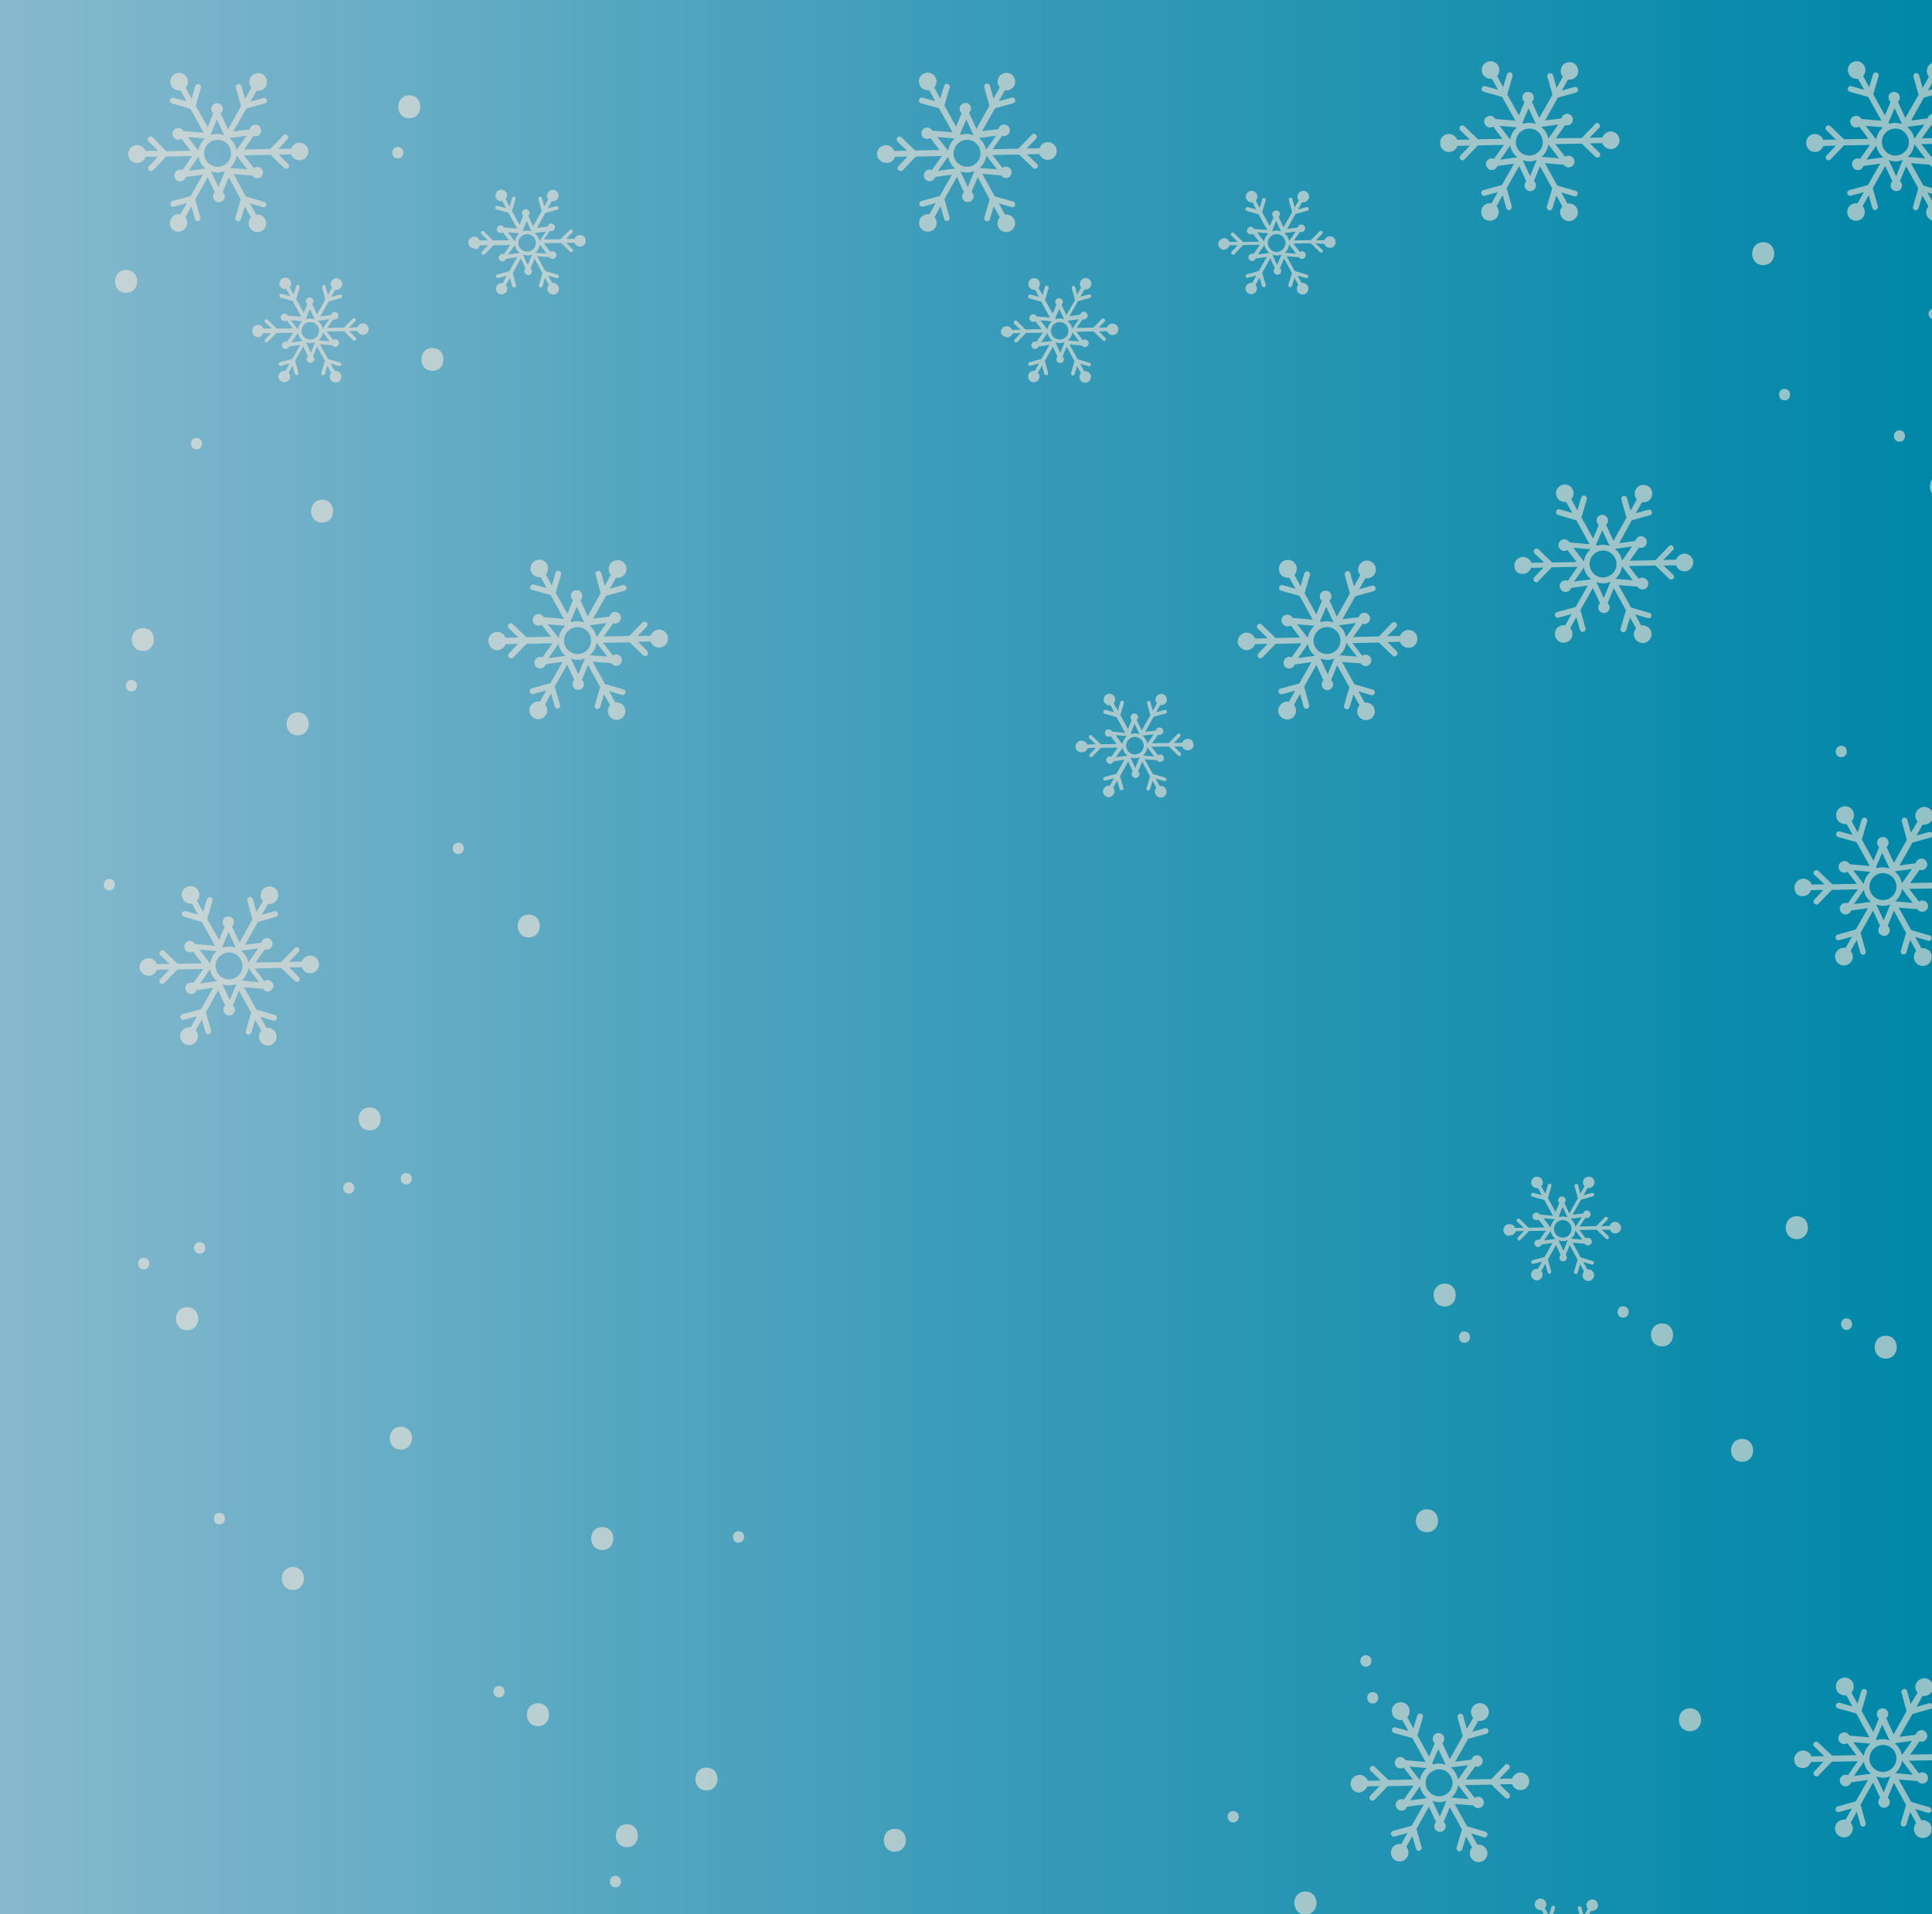 <?xml version="1.0" encoding="utf-8"?>
<!-- Generator: Adobe Illustrator 25.0.1, SVG Export Plug-In . SVG Version: 6.00 Build 0)  -->
<svg version="1.1" id="Слой_1" xmlns="http://www.w3.org/2000/svg" xmlns:xlink="http://www.w3.org/1999/xlink" x="0px" y="0px"
	 viewBox="0 0 760 753" style="enable-background:new 0 0 760 753;" xml:space="preserve">
<style type="text/css">
	.st0{fill:url(#SVGID_1_);}
	.st1{opacity:0.6;}
	.st2{fill:#F6E8DA;}
</style>
<g id="Слой_2_1_">
	<g id="Слой_1-2">
		
			<linearGradient id="SVGID_1_" gradientUnits="userSpaceOnUse" x1="0" y1="419.5" x2="760" y2="419.5" gradientTransform="matrix(1 0 0 -1 0 796)">
			<stop  offset="0" style="stop-color:#87B9CE"/>
			<stop  offset="0.5" style="stop-color:#3A9CB9"/>
			<stop  offset="1" style="stop-color:#0087A8"/>
		</linearGradient>
		<rect class="st0" width="760" height="753"/>
		<g class="st1">
			<path class="st2" d="M534.5,705.2c1.5,0,2.8-1,3.3-2.4l4.9-0.1l-3.7,3.8c-0.2,0.2-0.3,0.5-0.3,0.8c0,0.3,0.1,0.6,0.4,0.8
				c0.4,0.4,1.2,0.4,1.6,0c0,0,0,0,0,0l5.2-5.4l10.2-0.2l-3.9,5.5c-1.2-0.5-2.5,0.1-3,1.2s0.1,2.5,1.2,3c1.2,0.5,2.5-0.1,3-1.2
				c0-0.1,0.1-0.1,0.1-0.2l6.6-0.9l-4.8,8.4l-7.3,2c-0.6,0.2-1,0.8-0.8,1.4c0.2,0.6,0.8,1,1.4,0.8c0,0,0,0,0,0l5.1-1.4l-2.5,4.4
				c-1.9-0.3-3.7,0.9-4,2.8c-0.3,1.9,0.9,3.7,2.8,4c1.9,0.3,3.7-0.9,4-2.8c0.2-1.1-0.1-2.1-0.8-2.9l2.4-4.3l1.4,5
				c0.1,0.3,0.3,0.5,0.5,0.7c0.3,0.2,0.6,0.2,0.9,0.1c0.6-0.2,1-0.8,0.8-1.4c0,0,0,0,0,0l-2-7.2l4.9-8.7l2.8,6
				c-0.9,0.9-0.9,2.3-0.1,3.2c0.4,0.5,1.1,0.7,1.7,0.7c1.3,0,2.2-1.1,2.2-2.3c0,0,0,0,0,0c0-0.6-0.3-1.2-0.8-1.6l2.4-5.8l4.8,8.7
				l-2.1,7.2c-0.2,0.6,0.2,1.2,0.8,1.4c0.6,0.2,1.2-0.2,1.4-0.8l0,0l1.5-5l2.4,4.3c-1.3,1.4-1.2,3.6,0.2,4.9
				c1.4,1.3,3.6,1.2,4.9-0.2c1.3-1.4,1.2-3.6-0.2-4.9c-0.8-0.7-1.9-1-2.9-0.9l-2.4-4.4l5,1.5c0.6,0.2,1.2-0.2,1.4-0.8
				c0.2-0.6-0.2-1.2-0.8-1.4l-7.2-2.1l-4.9-8.8l7.4,0.6c0.2,0.3,0.5,0.6,0.9,0.8c1.1,0.6,2.5,0.1,3-1s0.1-2.5-1-3
				c-0.8-0.4-1.7-0.3-2.4,0.2l-3.9-5l10.5-0.2l5.4,5.2c0.4,0.4,1.2,0.4,1.6,0c0,0,0,0,0,0c0.4-0.4,0.4-1.2,0-1.6l-3.8-3.7l4.9-0.1
				c0.6,1.8,2.6,2.8,4.4,2.2s2.8-2.6,2.2-4.4s-2.6-2.8-4.4-2.2c-1,0.4-1.8,1.2-2.2,2.2l-5,0.1l3.7-3.8c0.5-0.4,0.5-1.1,0.1-1.6
				c-0.4-0.5-1.1-0.5-1.6-0.1c-0.1,0-0.1,0.1-0.1,0.2l-5.2,5.4l-10.1,0.2l3.7-5.2c0.6,0.2,1.3,0.2,1.9-0.2c1.1-0.7,1.4-2.1,0.7-3.1
				c-0.6-1-2-1.3-3-0.8c-0.5,0.3-0.9,0.9-1.1,1.5l-6.4,0.8l5.1-9l7.2-2c0.6-0.2,1-0.8,0.8-1.4c-0.2-0.6-0.8-1-1.4-0.8c0,0,0,0,0,0
				l-5,1.4l2.4-4.3c1.9,0.3,3.7-0.9,4.1-2.8s-0.9-3.7-2.8-4.1s-3.7,0.9-4.1,2.8c-0.2,1.1,0.1,2.1,0.8,2.9l-2.5,4.4l-1.4-5.1
				c-0.1-0.6-0.7-1-1.3-0.9s-1,0.7-0.9,1.3c0,0.1,0,0.1,0,0.2l2,7.3l-5.1,9.1l-2.9-6.3c0.9-0.8,1-2.3,0.2-3.2
				c-0.4-0.5-1.1-0.8-1.8-0.8c-1.2,0-2.2,1.1-2.2,2.3c0,0,0,0,0,0c0,0.7,0.3,1.3,0.8,1.7l-2.2,5.3l-4.6-8.3l2.1-7.2
				c0.2-0.6-0.2-1.2-0.8-1.4c-0.6-0.2-1.2,0.2-1.4,0.8l-1.5,5l-2.4-4.4c1.3-1.4,1.2-3.7-0.2-5c-1.4-1.3-3.7-1.2-5,0.2
				c-1.3,1.4-1.2,3.7,0.2,5c0.8,0.7,1.9,1.1,3,0.9l2.4,4.3l-5-1.4c-0.3-0.1-0.6,0-0.9,0.1c-0.3,0.1-0.5,0.4-0.5,0.7
				c-0.2,0.6,0.2,1.2,0.8,1.4l7.2,2l5.2,9.4l-7.9-0.7c-0.2-0.4-0.6-0.8-1-1c-1.1-0.6-2.5-0.1-3,1c-0.6,1.1-0.1,2.5,1,3
				c0.7,0.4,1.6,0.3,2.3-0.1l3.6,4.7l-9.6,0.2l-5.4-5.2c-0.4-0.5-1.2-0.5-1.6,0c-0.5,0.4-0.5,1.2,0,1.6c0,0,0.1,0.1,0.1,0.1l3.8,3.7
				l-5,0.1c-0.7-1.8-2.7-2.8-4.5-2.1c-1.8,0.7-2.8,2.7-2.1,4.5c0.5,1.4,1.9,2.3,3.4,2.3L534.5,705.2z M554.7,708.3l3.9-5.6
				c0.3,1.9,1.3,3.6,2.8,4.7l0,0L554.7,708.3z M566,696.1c2.9-0.1,5.3,2.3,5.4,5.2c0.1,2.9-2.3,5.3-5.2,5.4
				c-2.9,0.1-5.3-2.3-5.4-5.2c0,0,0,0,0,0C560.7,698.6,563.1,696.2,566,696.1z M566.4,714.7l-2.9-6.2c0.9,0.3,1.8,0.5,2.8,0.5
				c0.9,0,1.9-0.2,2.7-0.6v0L566.4,714.7z M570.9,707.2c1.5-1.2,2.4-3,2.7-4.9l4.2,5.5L570.9,707.2z M577.5,694.5l-3.8,5.4h-0.2
				c-0.4-1.8-1.3-3.3-2.7-4.5l0.1-0.1L577.5,694.5z M565.8,688.1l2.9,6.2c-0.9-0.3-1.8-0.5-2.8-0.5c-0.7,0-1.5,0.1-2.2,0.4l-0.3-0.5
				L565.8,688.1z M554.4,695l6.8,0.6c-1.4,1.2-2.3,2.8-2.6,4.6h-0.2L554.4,695z"/>
			<path class="st2" d="M195.6,255.8c1.5,0,2.8-1,3.3-2.4l4.9-0.1l-3.6,3.8c-0.2,0.2-0.3,0.5-0.3,0.8c0,0.3,0.1,0.6,0.4,0.8
				c0.4,0.4,1.2,0.4,1.6,0l5.2-5.4l10.2-0.2l-3.9,5.5c-1.1-0.5-2.5,0-3,1.2c-0.5,1.1,0,2.5,1.2,3c0.7,0.3,1.5,0.2,2.1-0.2
				c0.5-0.3,0.8-0.7,1-1.3l6.6-0.9l-4.8,8.4l-7.3,2c-0.6,0.2-1,0.8-0.8,1.4c0.2,0.6,0.8,1,1.4,0.8c0,0,0,0,0,0l5.1-1.4l-2.5,4.4
				c-1.9-0.3-3.7,0.9-4.1,2.8c-0.3,1.9,0.9,3.7,2.8,4.1c1.9,0.3,3.7-0.9,4.1-2.8c0.2-1.1-0.1-2.1-0.8-2.9l2.4-4.3l1.4,5
				c0.1,0.3,0.3,0.5,0.5,0.7c0.5,0.3,1.2,0.1,1.5-0.4c0.2-0.3,0.2-0.6,0.1-0.9l-2.1-7.2l4.9-8.6l2.8,6c-0.9,0.9-0.9,2.3-0.1,3.2
				c0.4,0.5,1.1,0.7,1.7,0.7c1.2,0,2.2-1,2.2-2.3c0,0,0,0,0,0c0-0.6-0.3-1.2-0.8-1.6l2.4-5.9l4.8,8.7l-2.1,7.2
				c-0.2,0.6,0.1,1.2,0.7,1.4c0,0,0,0,0,0c0.6,0.2,1.2-0.2,1.4-0.8l1.5-5l2.4,4.3c-1.3,1.4-1.2,3.6,0.2,4.9s3.6,1.2,4.9-0.2
				c1.3-1.4,1.2-3.6-0.2-4.9c-0.8-0.7-1.9-1-2.9-0.9l-2.4-4.4l5,1.5c0.6,0.2,1.2-0.2,1.4-0.8s-0.2-1.2-0.8-1.4l-7.2-2.1l-4.9-8.8
				l7.4,0.6c0.7,1.1,2.1,1.4,3.1,0.7s1.4-2.1,0.7-3.1c-0.7-1.1-2.1-1.4-3.1-0.7c0,0-0.1,0.1-0.1,0.1l-3.9-5l10.5-0.2l5.4,5.2
				c0.5,0.4,1.2,0.3,1.6-0.2c0.3-0.4,0.3-1,0-1.5l-3.7-3.7l4.9-0.1c0.6,1.8,2.6,2.8,4.5,2.2c1.8-0.6,2.8-2.6,2.2-4.5
				s-2.6-2.8-4.5-2.2c-1,0.4-1.8,1.2-2.2,2.2l-5,0.1l3.6-3.8c0.4-0.5,0.3-1.2-0.2-1.6c-0.4-0.3-1-0.3-1.5,0l-5.2,5.4l-10.1,0.2
				l3.7-5.2c0.6,0.2,1.3,0.2,1.9-0.2c1.1-0.6,1.5-2,0.9-3.1c-0.6-1.1-2-1.5-3.1-0.9c0,0-0.1,0-0.1,0.1c-0.5,0.3-0.9,0.9-1.1,1.5
				l-6.4,0.8l5.1-9l7.2-2c0.6-0.2,1-0.8,0.8-1.4s-0.8-1-1.4-0.8l-5.1,1.4l2.4-4.3c1.9,0.3,3.7-0.9,4.1-2.8c0.3-1.9-0.9-3.7-2.8-4.1
				c-1.9-0.3-3.7,0.9-4.1,2.8c-0.2,1.1,0.1,2.1,0.8,2.9l-2.4,4.4l-1.4-5.1c-0.2-0.6-0.8-1-1.4-0.8c0,0,0,0,0,0
				c-0.6,0.2-1,0.8-0.8,1.4l2,7.3l-5.1,9.1l-2.9-6.3c0.9-0.8,1-2.3,0.2-3.2s-2.3-1-3.2-0.2c-0.5,0.4-0.8,1.1-0.7,1.7
				c0,0.7,0.3,1.3,0.8,1.7l-2.2,5.4l-4.6-8.3l2.1-7.2c0.2-0.6-0.2-1.2-0.8-1.4s-1.2,0.2-1.4,0.8l-1.4,5l-2.4-4.4
				c1.3-1.4,1.2-3.6-0.2-4.9c-1.4-1.3-3.6-1.2-4.9,0.2c-1.3,1.4-1.2,3.6,0.2,4.9c0.8,0.7,1.9,1,2.9,0.9l2.4,4.3l-5-1.4
				c-0.3-0.1-0.6,0-0.9,0.1c-0.5,0.3-0.8,1-0.5,1.5c0.1,0.3,0.4,0.5,0.7,0.5l7.2,2l5.2,9.4l-7.9-0.7c-0.6-1.1-1.9-1.6-3.1-1
				c-1.1,0.6-1.6,1.9-1,3.1c0.6,1.1,1.9,1.6,3.1,1c0.1,0,0.1-0.1,0.2-0.1l3.6,4.7l-9.6,0.2l-5.4-5.2c-0.5-0.4-1.2-0.4-1.6,0
				s-0.4,1.2,0,1.6l3.8,3.7l-5,0.1c-0.7-1.8-2.7-2.8-4.5-2.1c-1.8,0.7-2.8,2.7-2.1,4.5C192.8,254.8,194.2,255.8,195.6,255.8
				L195.6,255.8z M215.8,258.9l3.9-5.6c0.3,1.9,1.3,3.6,2.8,4.7l0,0L215.8,258.9z M227.1,246.7c2.9-0.1,5.4,2.3,5.4,5.2
				c0.1,2.9-2.3,5.4-5.2,5.4c-2.9,0.1-5.4-2.3-5.4-5.2c0,0,0,0,0,0C221.8,249.2,224.2,246.8,227.1,246.7L227.1,246.7z M227.5,265.3
				l-2.9-6.2c0.9,0.3,1.8,0.5,2.8,0.5c0.9,0,1.8-0.2,2.7-0.6l0,0L227.5,265.3z M232,257.8c1.5-1.2,2.4-3,2.7-4.9l4.2,5.4L232,257.8z
				 M238.6,245.1l-3.8,5.4h-0.2c-0.3-1.8-1.3-3.3-2.7-4.4l0.1-0.1L238.6,245.1z M226.9,238.7l2.9,6.2c-0.9-0.3-1.8-0.5-2.8-0.5
				c-0.7,0-1.5,0.1-2.2,0.4l-0.3-0.5L226.9,238.7z M215.5,245.6l6.9,0.6c-1.4,1.2-2.3,2.8-2.6,4.6h-0.2L215.5,245.6z"/>
			<path class="st2" d="M54,64.1c1.5,0,2.8-1,3.3-2.4l4.9-0.1l-3.6,3.8c-0.2,0.2-0.3,0.5-0.3,0.8c0,0.3,0.1,0.6,0.3,0.8
				c0.4,0.4,1.2,0.4,1.6,0l5.2-5.4l10.2-0.2l-3.8,5.5c-0.7-0.3-1.4-0.2-2,0.1c-1.1,0.6-1.6,1.9-1,3.1c0.6,1.1,1.9,1.6,3.1,1
				c0.1-0.1,0.2-0.1,0.3-0.2c0.5-0.3,0.8-0.7,1-1.3l6.6-0.9l-4.8,8.4l-7.2,2c-0.6,0.2-0.9,0.9-0.7,1.5c0.2,0.5,0.7,0.8,1.3,0.7
				l5.1-1.4l-2.5,4.4c-1.9-0.4-3.7,0.9-4.1,2.8c-0.3,1.5,0.4,3,1.7,3.7c1.7,0.9,3.8,0.1,4.7-1.6c0.6-1.2,0.4-2.7-0.4-3.7l2.4-4.3
				l1.4,5c0.1,0.3,0.3,0.5,0.5,0.7c0.6,0.3,1.2,0.1,1.5-0.4c0.1-0.3,0.2-0.6,0.1-0.9l-2-7.2l4.9-8.7l2.8,6c-0.9,0.9-0.9,2.3,0,3.2
				c0.9,0.9,2.3,0.9,3.2,0c0.5-0.4,0.7-1,0.7-1.7c0-0.6-0.3-1.2-0.8-1.7l2.4-5.8l4.7,8.7l-2.1,7.2c-0.2,0.6,0.2,1.2,0.8,1.4
				s1.2-0.2,1.4-0.8l1.5-5l2.4,4.3c-1.3,1.4-1.2,3.6,0.2,4.9c1.4,1.3,3.6,1.2,4.9-0.2c1.3-1.4,1.2-3.6-0.2-4.9
				c-0.8-0.7-1.9-1-2.9-0.9l-2.4-4.4l5,1.5c0.6,0.2,1.2-0.1,1.4-0.7s-0.1-1.2-0.7-1.4c0,0,0,0-0.1,0l-7.2-2.1l-4.8-8.8l7.4,0.6
				c0.2,0.3,0.5,0.6,0.9,0.8c1.1,0.6,2.5,0.1,3-1c0.6-1.1,0.1-2.5-1-3c-0.8-0.4-1.7-0.3-2.4,0.2l-3.9-5l10.5-0.2l5.4,5.2
				c0.5,0.4,1.2,0.4,1.6-0.1c0.4-0.4,0.4-1.1,0-1.5l-3.8-3.7l4.9-0.1c0.6,1.8,2.6,2.8,4.4,2.2c1.8-0.6,2.8-2.6,2.2-4.4
				c-0.6-1.8-2.6-2.8-4.4-2.2c-1,0.4-1.8,1.2-2.2,2.2l-5,0.1l3.6-3.8c0.4-0.5,0.4-1.2-0.1-1.6c-0.4-0.4-1.1-0.4-1.5,0l-5.2,5.4
				L96,58.8l3.7-5.3c0.6,0.2,1.3,0.2,1.9-0.2c1.1-0.6,1.5-2,0.8-3.1c-0.6-1.1-2-1.5-3.1-0.8c-0.6,0.3-1,0.9-1.1,1.5l-6.4,0.8l5.1-9
				l7.2-2c0.6-0.1,1-0.7,0.9-1.3c-0.1-0.6-0.7-1-1.3-0.9c-0.1,0-0.1,0-0.2,0.1l-5,1.4l2.4-4.3c1.9,0.3,3.7-0.9,4.1-2.8
				c0.3-1.9-0.9-3.7-2.8-4.1c-1.9-0.3-3.7,0.9-4.1,2.8c-0.2,1.1,0.1,2.1,0.8,2.9l-2.5,4.4L95,33.9c-0.2-0.6-0.8-1-1.4-0.8
				c0,0,0,0,0,0c-0.6,0.2-1,0.8-0.8,1.4l2,7.3l-5.1,9.1l-2.9-6.3c1-0.8,1.1-2.2,0.3-3.2c-0.5-0.5-1.1-0.8-1.8-0.8
				c-1.2,0-2.2,1.1-2.2,2.3c0,0.7,0.3,1.3,0.8,1.7l-2.2,5.3L77,41.7l2-7.2c0.2-0.6-0.2-1.2-0.8-1.4c0,0,0,0,0,0
				c-0.6-0.2-1.2,0.2-1.4,0.8l-1.4,5L73,34.5c1.3-1.4,1.2-3.6-0.2-4.9c-1.4-1.3-3.6-1.2-4.9,0.2c-1.3,1.4-1.2,3.6,0.2,4.9
				c0.8,0.7,1.9,1,2.9,0.9l2.4,4.3l-5-1.4c-0.3-0.1-0.6,0-0.9,0.1c-0.6,0.3-0.8,1-0.5,1.5c0.1,0.3,0.4,0.5,0.7,0.6l7.2,2.1l5.2,9.4
				l-7.9-0.6c-0.2-0.4-0.6-0.8-1-1c-1.1-0.6-2.5-0.1-3.1,1c-0.6,1.1-0.1,2.5,1,3.1c0.7,0.4,1.6,0.3,2.3-0.1l3.6,4.7l-9.6,0.2L60,54
				c-0.5-0.4-1.2-0.4-1.6,0.1c-0.4,0.4-0.4,1.1,0,1.5l3.8,3.7l-5,0.1c-0.7-1.8-2.7-2.8-4.5-2.1C50.9,58,50,60,50.6,61.8
				C51.1,63.2,52.5,64.1,54,64.1z M74.2,67.2l3.9-5.6c0.3,1.9,1.3,3.6,2.8,4.7l0,0L74.2,67.2z M85.5,55c2.9-0.1,5.4,2.3,5.4,5.2
				s-2.3,5.4-5.2,5.4c-2.9,0.1-5.4-2.3-5.4-5.2C80.2,57.5,82.6,55.1,85.5,55z M85.9,73.6L83,67.4c1.8,0.7,3.7,0.6,5.5-0.1l0,0
				L85.9,73.6z M90.4,66.1c1.5-1.2,2.4-3,2.7-4.9l4.2,5.4L90.4,66.1z M97,53.4l-3.8,5.4H93c-0.4-1.8-1.3-3.3-2.7-4.4l0.1-0.1
				L97,53.4z M85.3,47l2.9,6.2c-0.9-0.3-1.8-0.5-2.8-0.5c-0.7,0-1.5,0.1-2.2,0.4L83,52.6L85.3,47z M73.9,53.9l6.8,0.6
				c-1.4,1.2-2.3,2.8-2.6,4.6h-0.2L73.9,53.9z"/>
			<path class="st2" d="M709.1,352.6c1.5,0,2.8-1,3.3-2.4l4.9-0.1l-3.6,3.8c-0.2,0.2-0.3,0.5-0.3,0.8c0,0.6,0.5,1.1,1.1,1.2
				c0.3,0,0.7-0.1,0.9-0.4l5.2-5.4l10.2-0.2l-3.9,5.5c-1.2-0.5-2.5,0.1-3,1.2s0.1,2.5,1.2,3c1.2,0.5,2.5-0.1,3-1.2
				c0-0.1,0.1-0.1,0.1-0.2l6.6-0.9l-4.8,8.4l-7.2,2c-0.6,0.2-0.9,0.9-0.7,1.5c0.2,0.5,0.7,0.8,1.3,0.7l5.1-1.4l-2.5,4.4
				c-1.9-0.3-3.7,0.9-4.1,2.8c-0.3,1.9,0.9,3.7,2.8,4.1c1.9,0.3,3.7-0.9,4.1-2.8c0.2-1.1-0.1-2.1-0.8-2.9l2.4-4.3l1.4,5
				c0.1,0.3,0.3,0.5,0.5,0.7c0.6,0.3,1.2,0.1,1.5-0.4c0.1-0.3,0.2-0.6,0.1-0.9l-2-7.2l4.9-8.7l2.8,6c-0.5,0.4-0.7,1-0.7,1.7
				c0,1.3,1.1,2.2,2.3,2.2s2.2-1.1,2.2-2.3c0-0.6-0.3-1.2-0.8-1.7l2.4-5.9l4.8,8.7l-2.1,7.2c-0.1,0.6,0.3,1.2,0.9,1.3
				c0.5,0.1,1.1-0.2,1.3-0.7l1.5-5l2.4,4.3c-1.3,1.4-1.2,3.7,0.2,5c1.4,1.3,3.7,1.2,5-0.2c1.3-1.4,1.2-3.7-0.2-5
				c-0.8-0.7-1.9-1-3-0.9l-2.4-4.4l5,1.5c0.6,0.2,1.2-0.1,1.4-0.7s-0.1-1.2-0.7-1.4c0,0,0,0-0.1,0l-7.2-2.1l-4.9-8.8l7.4,0.6
				c0.2,0.3,0.5,0.6,0.9,0.8c1.1,0.5,2.4,0.1,3-1c0.6-1.1,0.1-2.5-1-3c-0.8-0.4-1.7-0.3-2.3,0.2l-3.9-5l10.5-0.2l5.4,5.2
				c0.5,0.4,1.2,0.4,1.6-0.1c0.4-0.4,0.4-1.1,0-1.5l-3.8-3.6l4.9-0.1c0.6,1.8,2.6,2.8,4.5,2.2s2.8-2.6,2.2-4.5
				c-0.6-1.8-2.6-2.8-4.5-2.2c-1,0.4-1.8,1.2-2.2,2.2l-5,0.1l3.7-3.8c0.4-0.4,0.4-1.2,0-1.6c0,0,0,0,0,0c-0.4-0.4-1.2-0.4-1.6,0
				l-5.2,5.4l-10.1,0.2l3.7-5.2c0.6,0.2,1.3,0.2,1.9-0.2c1.1-0.6,1.5-2,0.8-3.1c-0.6-1.1-2-1.5-3.1-0.8c-0.6,0.3-1,0.9-1.1,1.5
				l-6.4,0.9l5.1-9l7.2-2c0.6-0.2,0.9-0.9,0.7-1.5c-0.2-0.5-0.7-0.8-1.3-0.7l-5,1.4l2.4-4.3c1.9,0.3,3.7-0.9,4.1-2.8
				c0.3-1.9-0.9-3.7-2.8-4.1c-1.9-0.3-3.7,0.9-4.1,2.8c-0.2,1.1,0.1,2.1,0.8,2.9l-2.6,4.4l-1.4-5.1c-0.2-0.6-0.8-1-1.4-0.8
				c-0.6,0.2-1,0.8-0.8,1.4l2,7.3l-5.1,9.1l-2.9-6.3c0.5-0.4,0.8-1.1,0.8-1.7c0-1.3-1.1-2.3-2.3-2.2c-1.3,0-2.3,1.1-2.2,2.3
				c0,0.7,0.3,1.3,0.8,1.7l-2.2,5.3l-4.6-8.3l2.1-7.2c0.2-0.6-0.2-1.2-0.8-1.4c-0.6-0.1-1.2,0.2-1.4,0.8l-1.5,5l-2.4-4.4
				c1.3-1.4,1.2-3.7-0.2-5c-1.4-1.3-3.7-1.2-5,0.2c-1.3,1.4-1.2,3.7,0.2,5c0.8,0.7,1.9,1,3,0.9l2.4,4.3l-5-1.4
				c-0.3-0.1-0.6,0-0.9,0.1c-0.6,0.3-0.8,1-0.5,1.5c0.1,0.3,0.4,0.5,0.7,0.6l7.2,2l5.2,9.4l-7.9-0.7c-0.2-0.4-0.6-0.8-1-1
				c-1.1-0.6-2.5-0.1-3.1,1c-0.6,1.1-0.1,2.5,1,3.1c0.7,0.4,1.6,0.3,2.3-0.1l3.6,4.7l-9.6,0.2l-5.4-5.2c-0.4-0.5-1.1-0.5-1.6-0.1
				s-0.5,1.1-0.1,1.6c0,0.1,0.1,0.1,0.2,0.1l3.8,3.6l-5,0.1c-0.7-1.8-2.7-2.8-4.5-2.1s-2.8,2.7-2.1,4.5
				C706.3,351.7,707.6,352.6,709.1,352.6L709.1,352.6z M729.3,355.7l3.9-5.6c0.3,1.9,1.3,3.6,2.8,4.7l0,0L729.3,355.7z M740.6,343.5
				c2.9-0.1,5.4,2.3,5.4,5.2c0.1,2.9-2.3,5.4-5.2,5.4c-2.9,0.1-5.4-2.3-5.4-5.2C735.4,346,737.7,343.6,740.6,343.5z M741,362.1
				l-2.9-6.2c0.9,0.3,1.8,0.5,2.8,0.5c0.9,0,1.9-0.2,2.7-0.6l0,0L741,362.1z M745.5,354.6c1.5-1.2,2.4-3,2.7-4.9l4.2,5.5
				L745.5,354.6z M752.1,341.9l-3.8,5.4h-0.2c-0.4-1.8-1.3-3.3-2.7-4.4l0.1-0.1L752.1,341.9z M740.4,335.5l2.9,6.2
				c-0.9-0.3-1.8-0.5-2.8-0.5c-0.7,0-1.5,0.1-2.2,0.4l-0.3-0.5L740.4,335.5z M729,342.4l6.8,0.6c-1.4,1.2-2.3,2.8-2.6,4.6H733
				L729,342.4z"/>
			<path class="st2" d="M709.1,695.6c1.5,0,2.8-1,3.3-2.4l4.9-0.1l-3.6,3.8c-0.2,0.2-0.3,0.5-0.3,0.8c0,0.6,0.5,1.1,1.1,1.2
				c0.3,0,0.7-0.1,0.9-0.4l5.2-5.4l10.2-0.2l-3.9,5.5c-1.2-0.5-2.5,0.1-3,1.2s0.1,2.5,1.2,3c1.2,0.5,2.5-0.1,3-1.2
				c0-0.1,0.1-0.1,0.1-0.2l6.6-0.9l-4.8,8.4l-7.2,2c-0.6,0.2-0.9,0.9-0.7,1.5c0.2,0.5,0.7,0.8,1.3,0.7l5.1-1.4l-2.5,4.4
				c-1.9-0.3-3.7,0.9-4.1,2.8s0.9,3.7,2.8,4.1s3.7-0.9,4.1-2.8c0.2-1.1-0.1-2.1-0.8-2.9l2.4-4.3l1.4,5c0.1,0.3,0.3,0.5,0.5,0.7
				c0.6,0.3,1.2,0.1,1.5-0.4c0.1-0.3,0.2-0.6,0.1-0.9l-2-7.2l4.9-8.7l2.8,6c-0.5,0.4-0.7,1-0.7,1.7c0,1.3,1.1,2.2,2.3,2.2
				c1.3,0,2.2-1.1,2.2-2.3c0-0.6-0.3-1.2-0.8-1.7l2.4-5.8l4.8,8.7l-2.1,7.2c-0.1,0.6,0.3,1.2,0.9,1.3c0.5,0.1,1.1-0.2,1.3-0.7l1.5-5
				l2.4,4.3c-1.3,1.4-1.2,3.7,0.2,5c1.4,1.3,3.7,1.2,5-0.2c1.3-1.4,1.2-3.7-0.2-5c-0.8-0.7-1.9-1-3-0.9l-2.4-4.4l5,1.5
				c0.6,0.2,1.2-0.2,1.4-0.8c0.1-0.6-0.2-1.2-0.8-1.4l-7.2-2.1l-4.9-8.8l7.4,0.6c0.2,0.3,0.5,0.6,0.9,0.8c1.1,0.5,2.4,0.1,3-1
				c0.5-1.1,0.1-2.4-1-3c-0.8-0.4-1.7-0.3-2.3,0.2l-3.9-5l10.5-0.2l5.4,5.2c0.5,0.4,1.2,0.4,1.6-0.1c0.4-0.4,0.4-1.1,0-1.5l-3.8-3.7
				l4.9-0.1c0.6,1.8,2.6,2.8,4.5,2.2c1.8-0.6,2.8-2.6,2.2-4.5c-0.6-1.8-2.6-2.8-4.5-2.2c-1,0.4-1.8,1.2-2.2,2.2l-5,0.1l3.7-3.8
				c0.4-0.4,0.4-1.2,0-1.6c0,0,0,0,0,0c-0.4-0.4-1.2-0.4-1.6,0l-5.2,5.4l-10.1,0.2l3.7-5.2c0.6,0.2,1.3,0.2,1.9-0.2
				c1.1-0.6,1.5-2,0.8-3.1c-0.6-1.1-2-1.5-3.1-0.8c-0.6,0.3-1,0.9-1.1,1.5l-6.4,0.8l5.1-9l7.2-2c0.6-0.2,0.9-0.9,0.7-1.5
				c-0.2-0.5-0.7-0.8-1.3-0.7l-5,1.4l2.4-4.3c1.9,0.3,3.7-0.9,4.1-2.8c0.3-1.9-0.9-3.7-2.8-4.1c-1.9-0.3-3.7,0.9-4.1,2.8
				c-0.2,1.1,0.1,2.1,0.8,2.9l-2.7,4.4l-1.4-5.1c-0.2-0.6-0.8-1-1.4-0.8c-0.6,0.2-1,0.8-0.8,1.4l2,7.3l-5.1,9.1l-2.9-6.3
				c0.5-0.4,0.8-1.1,0.8-1.7c0-1.3-1.1-2.3-2.3-2.2c-1.3,0-2.3,1.1-2.2,2.3c0,0.7,0.3,1.3,0.8,1.7l-2.2,5.3l-4.6-8.3l2.1-7.2
				c0.2-0.6-0.2-1.2-0.8-1.4c-0.6-0.1-1.2,0.2-1.4,0.8l-1.5,5l-2.4-4.4c1.3-1.4,1.2-3.7-0.2-5c-1.4-1.3-3.7-1.2-5,0.2
				c-1.3,1.4-1.2,3.7,0.2,5c0.8,0.7,1.9,1,3,0.9l2.4,4.3l-5-1.4c-0.3-0.1-0.6,0-0.9,0.1c-0.6,0.3-0.8,1-0.5,1.5
				c0.1,0.3,0.4,0.5,0.7,0.6l7.2,2l5.2,9.4l-7.9-0.7c-0.2-0.4-0.6-0.8-1-1c-1.1-0.6-2.5-0.1-3.1,1c-0.6,1.1-0.1,2.5,1,3.1
				c0.7,0.4,1.6,0.3,2.3-0.1l3.6,4.7l-9.6,0.2l-5.4-5.1c-0.4-0.5-1.1-0.5-1.6-0.1c-0.5,0.4-0.5,1.1-0.1,1.6c0,0.1,0.1,0.1,0.2,0.1
				l3.8,3.7l-5,0.1c-0.7-1.8-2.7-2.8-4.5-2.1c-1.8,0.7-2.8,2.7-2.1,4.5C706.3,694.7,707.6,695.6,709.1,695.6L709.1,695.6z
				 M729.3,698.7l3.9-5.6c0.3,1.9,1.3,3.6,2.8,4.7l0,0L729.3,698.7z M740.6,686.5c2.9-0.1,5.4,2.3,5.4,5.2s-2.3,5.4-5.2,5.4
				c-2.9,0.1-5.4-2.3-5.4-5.2C735.4,689,737.7,686.6,740.6,686.5z M741,705.1l-2.9-6.2c0.9,0.3,1.8,0.5,2.8,0.5
				c0.9,0,1.9-0.2,2.7-0.6l0,0L741,705.1z M745.5,697.6c1.5-1.2,2.4-3,2.7-4.9l4.2,5.5L745.5,697.6z M752.1,684.9l-3.8,5.4h-0.2
				c-0.4-1.8-1.3-3.3-2.7-4.4l0.1-0.1L752.1,684.9z M740.4,678.5l2.9,6.2c-0.9-0.3-1.8-0.5-2.8-0.5c-0.7,0-1.5,0.1-2.2,0.4l-0.3-0.5
				L740.4,678.5z M729,685.4l6.8,0.6c-1.4,1.2-2.3,2.8-2.6,4.6H733L729,685.4z"/>
			<path class="st2" d="M58.5,383.9c1.5,0,2.8-1,3.3-2.4l4.9-0.1l-3.7,3.8c-0.2,0.2-0.3,0.5-0.3,0.8c0,0.3,0.1,0.6,0.3,0.8
				c0.4,0.4,1.2,0.4,1.6,0c0,0,0,0,0,0l5.2-5.4l10.2-0.2l-3.9,5.5c-1.2-0.5-2.5,0.1-3,1.2c-0.5,1.2,0.1,2.5,1.2,3
				c0.7,0.3,1.4,0.2,2-0.1c0.5-0.3,0.8-0.7,1-1.3l6.6-0.9l-4.8,8.4l-7.3,2c-0.6,0.2-1,0.8-0.8,1.4s0.8,1,1.4,0.8l0,0l5.1-1.4
				l-2.5,4.4c-1.9-0.3-3.7,0.9-4.1,2.8c-0.3,1.9,0.9,3.7,2.8,4.1s3.7-0.9,4.1-2.8c0.2-1.1-0.1-2.2-0.8-3l2.4-4.3l1.4,5
				c0.2,0.6,0.8,1,1.4,0.8c0.6-0.2,0.9-0.8,0.8-1.4l-2-7.2l4.8-8.6l2.8,6c-0.5,0.4-0.7,1-0.7,1.7c0,1.3,1.1,2.2,2.3,2.2
				c1.3,0,2.2-1.1,2.2-2.3c0-0.6-0.3-1.2-0.8-1.6l2.4-5.9l4.8,8.7l-2.1,7.2c-0.2,0.6,0.2,1.2,0.8,1.4c0.6,0.1,1.2-0.2,1.4-0.8l1.5-5
				l2.4,4.3c-1.3,1.4-1.2,3.6,0.2,4.9c1.4,1.3,3.6,1.2,4.9-0.2s1.2-3.6-0.2-4.9c-0.8-0.7-1.9-1-2.9-0.9l-2.4-4.4l5.1,1.5
				c0.6,0.2,1.2-0.2,1.4-0.8c0,0,0,0,0,0c0.2-0.6-0.2-1.2-0.8-1.4c0,0,0,0,0,0l-7.2-2.1l-4.9-8.8l7.4,0.6c0.7,1.1,2.1,1.4,3.1,0.7
				c1.1-0.7,1.4-2.1,0.7-3.1s-2.1-1.4-3.1-0.7c0,0-0.1,0.1-0.1,0.1l-3.9-5l10.5-0.2l5.4,5.2c0.4,0.4,1.2,0.4,1.6,0c0,0,0,0,0,0
				c0.4-0.4,0.4-1.2,0-1.6l-3.8-3.8l4.9-0.1c0.6,1.8,2.6,2.8,4.4,2.2c1.8-0.6,2.8-2.6,2.2-4.4s-2.6-2.8-4.4-2.2
				c-1,0.4-1.8,1.2-2.2,2.2l-5,0.1l3.7-3.8c0.5-0.4,0.5-1.1,0.1-1.6s-1.1-0.5-1.6-0.1c-0.1,0-0.1,0.1-0.1,0.2l-5.2,5.4l-10.1,0.2
				l3.7-5.2c0.6,0.2,1.3,0.2,1.9-0.2c1.1-0.6,1.4-2,0.8-3.1c-0.6-1.1-2-1.4-3.1-0.8l0,0c-0.5,0.3-0.9,0.9-1,1.5l-6.4,0.8l5-9l7.2-2
				c0.6-0.2,0.9-0.9,0.7-1.5c-0.2-0.5-0.7-0.8-1.3-0.7l-5,1.4l2.4-4.3c1.9,0.3,3.7-0.9,4-2.8c0.3-1.9-0.9-3.7-2.8-4
				c-1.9-0.3-3.7,0.9-4,2.8c-0.2,1.1,0.1,2.1,0.8,2.9l-2.5,4.4l-1.4-5.1c-0.1-0.6-0.7-1-1.3-0.9c-0.6,0.1-1,0.7-0.9,1.3
				c0,0.1,0,0.1,0,0.2l2,7.3l-5.1,9.1l-2.9-6.3c0.9-0.8,1-2.3,0.2-3.2c-0.8-0.9-2.3-1-3.2-0.2c-0.5,0.4-0.8,1.1-0.7,1.7
				c0,0.7,0.3,1.3,0.8,1.7l-2.2,5.3l-4.7-8.2l2.1-7.2c0.2-0.6-0.2-1.2-0.8-1.4c-0.6-0.2-1.2,0.2-1.4,0.8l0,0l-1.5,5l-2.4-4.4
				c1.3-1.4,1.2-3.6-0.2-4.9c-1.4-1.3-3.6-1.2-4.9,0.2c-1.3,1.4-1.2,3.6,0.2,4.9c0.8,0.7,1.9,1,2.9,0.9l2.4,4.3l-5-1.4
				c-0.6-0.1-1.2,0.3-1.4,0.9c-0.1,0.6,0.2,1.1,0.7,1.3l7.2,2.1l5.2,9.4l-7.9-0.7c-0.6-1.1-1.9-1.6-3-1c-1.1,0.6-1.6,1.9-1,3
				c0.6,1.1,1.9,1.6,3,1c0.1,0,0.2-0.1,0.2-0.1l3.6,4.7l-9.6,0.2l-5.4-5.2c-0.5-0.3-1.2-0.1-1.6,0.4c-0.2,0.4-0.2,0.8,0,1.2l3.8,3.6
				l-5,0.1c-0.6-1.8-2.6-2.8-4.5-2.1c-1.4,0.5-2.4,1.9-2.3,3.4C55,382.3,56.6,383.9,58.5,383.9z M78.7,386.9l3.9-5.6
				c0.3,1.9,1.3,3.6,2.8,4.7l0,0L78.7,386.9z M90,374.7c2.9-0.1,5.3,2.3,5.4,5.2c0.1,2.9-2.3,5.3-5.2,5.4c-2.9,0.1-5.3-2.3-5.4-5.2
				C84.7,377.2,87.1,374.8,90,374.7C90,374.7,90,374.7,90,374.7z M90.4,393.4l-2.9-6.2c1.8,0.7,3.7,0.6,5.5-0.1l0,0L90.4,393.4z
				 M95,385.8c1.5-1.2,2.4-3,2.7-4.9l4.2,5.5L95,385.8z M101.6,373.1l-3.8,5.4h-0.2c-0.3-1.8-1.3-3.3-2.7-4.4l0.1-0.1L101.6,373.1z
				 M89.9,366.7l2.9,6.2c-1.6-0.6-3.4-0.6-5-0.1l-0.3-0.5L89.9,366.7z M78.5,373.6l6.8,0.6c-1.4,1.2-2.3,2.8-2.6,4.6h-0.3
				L78.5,373.6z"/>
			<path class="st2" d="M714,59.8c1.5,0,2.8-1,3.3-2.4l4.9-0.1l-3.6,3.8c-0.5,0.4-0.5,1.1-0.1,1.6c0.4,0.5,1.1,0.5,1.6,0.1
				c0.1,0,0.1-0.1,0.1-0.2l5.2-5.4l10.2-0.2l-3.9,5.5c-1.1-0.5-2.5,0-3,1.2c-0.3,0.7-0.2,1.4,0.2,2.1c0.6,1.1,2,1.4,3.1,0.8
				c0.5-0.3,0.8-0.7,1-1.3l6.6-0.9l-4.8,8.4l-7.3,2c-0.6,0.2-1,0.8-0.8,1.4c0.2,0.6,0.8,1,1.4,0.8l5.1-1.4l-2.5,4.4
				c-1.9-0.3-3.7,0.9-4,2.8s0.9,3.7,2.8,4c1.9,0.3,3.7-0.9,4-2.8c0.2-1.1-0.1-2.1-0.8-2.9l2.4-4.3l1.4,5c0.1,0.3,0.3,0.5,0.5,0.7
				c0.3,0.1,0.6,0.2,0.9,0.1c0.6-0.2,0.9-0.8,0.8-1.4c0,0,0,0,0,0l-2-7.2l4.9-8.7l2.8,6c-0.9,0.9-0.9,2.3-0.1,3.2
				c0.9,0.9,2.3,0.9,3.2,0.1c0.5-0.4,0.7-1.1,0.7-1.7c0-0.6-0.3-1.2-0.8-1.7l2.4-5.8l4.8,8.7l-2.1,7.2c-0.2,0.6,0.2,1.2,0.8,1.4
				c0.6,0.2,1.2-0.2,1.4-0.8l1.5-5l2.4,4.3c-1.3,1.4-1.2,3.6,0.3,4.9c1.4,1.3,3.6,1.2,4.9-0.3c1.3-1.4,1.2-3.6-0.3-4.9
				c-0.8-0.7-1.9-1-2.9-0.8l-2.4-4.4l5,1.5c0.6,0.2,1.2-0.1,1.4-0.7s-0.1-1.2-0.7-1.4c0,0,0,0-0.1,0l-7.2-2.1l-4.9-8.8l7.4,0.6
				c0.2,0.3,0.5,0.6,0.9,0.8c1.1,0.6,2.5,0.1,3.1-1c0.6-1.1,0.1-2.5-1-3.1c-0.8-0.4-1.7-0.3-2.4,0.2l-3.9-5l10.4-0.2l5.4,5.2
				c0.4,0.4,1.2,0.4,1.6,0c0,0,0,0,0,0c0.4-0.4,0.4-1.2,0-1.6l-3.8-3.7l4.9-0.1c0.6,1.8,2.6,2.8,4.4,2.2c1.8-0.6,2.8-2.6,2.2-4.4
				c-0.6-1.8-2.6-2.8-4.4-2.2c-1,0.4-1.8,1.2-2.2,2.2l-5,0.1l3.7-3.8c0.5-0.4,0.5-1.1,0.1-1.6s-1.1-0.5-1.6-0.1
				c-0.1,0-0.1,0.1-0.1,0.2l-5.2,5.4L756,54.4l3.7-5.2c1.2,0.4,2.5-0.2,2.9-1.4c0.4-1.2-0.2-2.5-1.4-2.9c-0.6-0.2-1.3-0.2-1.9,0.2
				c-0.5,0.3-0.9,0.9-1.1,1.5l-6.4,0.8l5-9l7.2-2c0.6-0.2,0.9-0.9,0.7-1.5c-0.2-0.5-0.7-0.8-1.3-0.7l-5,1.4l2.4-4.3
				c1.9,0.3,3.7-0.9,4-2.8c0.3-1.9-0.9-3.7-2.8-4c-1.9-0.3-3.7,0.9-4,2.8c-0.2,1.1,0.1,2.1,0.8,2.9l-2.5,4.4l-1.4-5.1
				c-0.2-0.6-0.9-0.9-1.5-0.7c-0.5,0.2-0.8,0.7-0.7,1.3l2,7.2l-5.2,9.1l-2.9-6.3c0.9-0.8,1-2.3,0.2-3.2s-2.3-1-3.2-0.2
				c-0.5,0.4-0.8,1.1-0.7,1.7c0,0.7,0.3,1.3,0.8,1.7l-2.2,5.3l-4.6-8.3l2.1-7.2c0.2-0.6-0.2-1.2-0.8-1.4c0,0,0,0,0,0
				c-0.6-0.2-1.2,0.2-1.4,0.8c0,0,0,0,0,0l-1.5,5l-2.4-4.4c1.3-1.4,1.2-3.6-0.2-4.9c-1.4-1.3-3.6-1.2-4.9,0.2
				c-1.3,1.4-1.2,3.6,0.2,4.9c0.8,0.7,1.9,1,2.9,0.9l2.4,4.3l-5-1.4c-0.6-0.2-1.2,0.2-1.4,0.8c0,0,0,0,0,0c-0.2,0.6,0.2,1.2,0.8,1.4
				l7.2,2l5.2,9.4l-7.9-0.7c-0.2-0.4-0.6-0.8-1-1c-1.1-0.6-2.5-0.1-3.1,1c-0.6,1.1-0.1,2.5,1,3.1c0.7,0.4,1.6,0.3,2.3-0.1l3.6,4.8
				l-9.6,0.2l-5.4-5.2c-0.5-0.4-1.2-0.4-1.6,0.1c-0.4,0.4-0.4,1.1,0,1.5l3.8,3.7l-5,0.1c-0.5-1.4-1.8-2.3-3.3-2.3
				c-1.9,0-3.5,1.6-3.4,3.6S712,59.8,714,59.8L714,59.8z M734.2,62.8l3.9-5.6c0.3,1.9,1.3,3.6,2.8,4.7l0,0L734.2,62.8z M745.5,50.6
				c2.9-0.1,5.3,2.3,5.4,5.2c0.1,2.9-2.3,5.3-5.2,5.4c-2.9,0.1-5.3-2.3-5.4-5.2C740.2,53.1,742.5,50.7,745.5,50.6L745.5,50.6z
				 M745.9,69.3L743,63c0.9,0.3,1.8,0.5,2.8,0.5c0.9,0,1.8-0.2,2.7-0.6l0,0L745.9,69.3z M750.4,61.7c1.5-1.2,2.4-3,2.7-4.9l4.2,5.5
				L750.4,61.7z M757,49l-3.8,5.4H753c-0.3-1.8-1.3-3.3-2.7-4.4l0.1-0.1L757,49z M745.3,42.6l2.9,6.2c-1.6-0.6-3.4-0.6-5-0.1
				l-0.3-0.5L745.3,42.6z M733.9,49.5l6.8,0.6c-1.4,1.2-2.3,2.8-2.6,4.6h-0.2L733.9,49.5z"/>
			<path class="st2" d="M570,59.8c1.5,0,2.8-1,3.3-2.4l4.9-0.1l-3.6,3.8c-0.5,0.4-0.5,1.1-0.1,1.6c0.4,0.5,1.1,0.5,1.6,0.1
				c0.1,0,0.1-0.1,0.1-0.2l5.2-5.4l10.2-0.2l-3.9,5.5c-1.1-0.5-2.5,0-3,1.2c-0.3,0.7-0.2,1.4,0.2,2.1c0.6,1.1,2,1.4,3.1,0.8
				c0.5-0.3,0.8-0.7,1-1.3l6.6-0.9l-4.8,8.4l-7.3,2c-0.6,0.2-1,0.8-0.8,1.4c0.2,0.6,0.8,1,1.4,0.8l5.1-1.4l-2.5,4.4
				c-1.9-0.3-3.7,0.9-4,2.8s0.9,3.7,2.8,4c1.9,0.3,3.7-0.9,4-2.8c0.2-1.1-0.1-2.1-0.8-2.9l2.4-4.3l1.4,5c0.1,0.3,0.3,0.5,0.5,0.7
				c0.3,0.1,0.6,0.2,0.9,0.1c0.6-0.2,0.9-0.8,0.8-1.4c0,0,0,0,0,0l-2-7.2l4.9-8.7l2.8,6c-0.9,0.9-0.9,2.3-0.1,3.2
				c0.9,0.9,2.3,0.9,3.2,0.1c0.5-0.4,0.7-1.1,0.7-1.7c0-0.6-0.3-1.2-0.8-1.7l2.4-5.8l4.8,8.7l-2.1,7.2c-0.2,0.6,0.2,1.2,0.8,1.4
				c0.6,0.2,1.2-0.2,1.4-0.8l1.5-5l2.4,4.3c-1.3,1.4-1.2,3.6,0.3,4.9c1.4,1.3,3.6,1.2,4.9-0.3c1.3-1.4,1.2-3.6-0.3-4.9
				c-0.8-0.7-1.9-1-2.9-0.8l-2.4-4.4l5,1.5c0.6,0.2,1.2-0.1,1.4-0.7s-0.1-1.2-0.7-1.4c0,0,0,0-0.1,0l-7.2-2.1l-4.9-8.8l7.4,0.6
				c0.2,0.3,0.5,0.6,0.9,0.8c1.1,0.6,2.5,0.1,3.1-1c0.6-1.1,0.1-2.5-1-3.1l0,0c-0.8-0.4-1.7-0.3-2.4,0.2l-3.9-5l10.4-0.2l5.4,5.2
				c0.4,0.4,1.2,0.4,1.6,0c0,0,0,0,0,0c0.4-0.4,0.4-1.2,0-1.6l-3.8-3.7l4.9-0.1c0.6,1.8,2.6,2.8,4.4,2.2c1.8-0.6,2.8-2.6,2.2-4.4
				c-0.6-1.8-2.6-2.8-4.4-2.2c-1,0.4-1.8,1.2-2.2,2.2l-5,0.1l3.7-3.8c0.5-0.4,0.5-1.1,0.1-1.6s-1.1-0.5-1.6-0.1
				c-0.1,0-0.1,0.1-0.1,0.2l-5.2,5.4L612,54.4l3.7-5.2c1.2,0.4,2.5-0.2,2.9-1.4c0.4-1.2-0.2-2.5-1.4-2.9c-0.6-0.2-1.3-0.2-1.9,0.2
				c-0.5,0.3-0.9,0.9-1.1,1.5l-6.4,0.8l5-9l7.2-2c0.6-0.2,0.9-0.9,0.7-1.5c-0.2-0.5-0.7-0.8-1.3-0.7l-5,1.4l2.4-4.3
				c1.9,0.3,3.7-0.9,4-2.8c0.3-1.9-0.9-3.7-2.8-4c-1.9-0.3-3.7,0.9-4,2.8c-0.2,1.1,0.1,2.1,0.8,2.9l-2.5,4.4l-1.4-5.1
				c-0.2-0.6-0.9-0.9-1.5-0.7c-0.5,0.2-0.8,0.7-0.7,1.3l2,7.2l-5.2,9.1l-2.9-6.3c0.9-0.8,1-2.3,0.2-3.2s-2.3-1-3.2-0.2
				c-0.5,0.4-0.8,1.1-0.7,1.7c0,0.7,0.3,1.3,0.8,1.7l-2.2,5.3l-4.6-8.3l2.1-7.2c0.2-0.6-0.2-1.2-0.8-1.4c0,0,0,0,0,0
				c-0.6-0.2-1.2,0.2-1.4,0.8c0,0,0,0,0,0l-1.5,5l-2.4-4.4c1.3-1.4,1.2-3.6-0.2-4.9c-1.4-1.3-3.6-1.2-4.9,0.2
				c-1.3,1.4-1.2,3.6,0.2,4.9c0.8,0.7,1.9,1,2.9,0.9l2.4,4.3l-5-1.4c-0.6-0.2-1.2,0.2-1.4,0.8c0,0,0,0,0,0c-0.2,0.6,0.2,1.2,0.8,1.4
				l7.2,2l5.2,9.4l-7.9-0.7c-0.2-0.4-0.6-0.8-1-1c-1.1-0.6-2.5-0.1-3.1,1c-0.6,1.1-0.1,2.5,1,3.1c0.7,0.4,1.6,0.3,2.3-0.1l3.6,4.8
				l-9.6,0.2l-5.4-5.2c-0.5-0.4-1.2-0.4-1.6,0.1c-0.4,0.4-0.4,1.1,0,1.5l3.8,3.7l-5,0.1c-0.5-1.4-1.8-2.3-3.3-2.3
				c-1.9,0-3.5,1.6-3.4,3.6S568,59.8,570,59.8L570,59.8z M590.2,62.8l3.9-5.6c0.3,1.9,1.3,3.6,2.8,4.7l0,0L590.2,62.8z M601.5,50.6
				c2.9-0.1,5.3,2.3,5.4,5.2c0.1,2.9-2.3,5.3-5.2,5.4c-2.9,0.1-5.3-2.3-5.4-5.2C596.2,53.1,598.5,50.7,601.5,50.6L601.5,50.6z
				 M601.9,69.3L599,63c0.9,0.3,1.8,0.5,2.8,0.5c0.9,0,1.8-0.2,2.7-0.6l0,0L601.9,69.3z M606.4,61.7c1.5-1.2,2.4-3,2.7-4.9l4.2,5.5
				L606.4,61.7z M613,49l-3.8,5.4H609c-0.3-1.8-1.3-3.3-2.7-4.4l0.1-0.1L613,49z M601.3,42.6l2.9,6.2c-1.6-0.6-3.4-0.6-5-0.1
				l-0.3-0.5L601.3,42.6z M589.9,49.5l6.8,0.6c-1.4,1.2-2.3,2.8-2.6,4.6h-0.2L589.9,49.5z"/>
			<path class="st2" d="M599,225.8c1.5,0,2.8-1,3.3-2.4l4.9-0.1l-3.6,3.8c-0.5,0.4-0.5,1.1-0.1,1.6c0.4,0.5,1.1,0.5,1.6,0.1
				c0.1,0,0.1-0.1,0.1-0.2l5.2-5.4l10.2-0.2l-3.9,5.5c-1.1-0.5-2.5,0-3,1.2c-0.3,0.7-0.2,1.4,0.2,2.1c0.6,1.1,2,1.4,3.1,0.8
				c0.5-0.3,0.8-0.7,1-1.3l6.6-0.9l-4.8,8.4l-7.3,2c-0.6,0.2-1,0.8-0.8,1.4c0.2,0.6,0.8,1,1.4,0.8l5.1-1.4l-2.5,4.4
				c-1.9-0.3-3.7,0.9-4,2.8c-0.3,1.9,0.9,3.7,2.8,4c1.9,0.3,3.7-0.9,4-2.8c0.2-1.1-0.1-2.1-0.8-2.9l2.4-4.3l1.4,5
				c0.1,0.3,0.3,0.5,0.5,0.7c0.3,0.1,0.6,0.2,0.9,0.1c0.6-0.2,0.9-0.8,0.8-1.4c0,0,0,0,0,0l-2-7.2l4.9-8.7l2.8,6
				c-0.9,0.9-0.9,2.3-0.1,3.2c0.9,0.9,2.3,0.9,3.2,0.1c0.5-0.4,0.7-1.1,0.7-1.7c0-0.6-0.3-1.2-0.8-1.6l2.4-5.9l4.8,8.7l-2.1,7.2
				c-0.2,0.6,0.2,1.2,0.8,1.4c0.6,0.2,1.2-0.2,1.4-0.8l1.5-5l2.4,4.3c-1.3,1.4-1.2,3.6,0.3,4.9c1.4,1.3,3.6,1.2,4.9-0.3
				c1.3-1.4,1.2-3.6-0.3-4.9c-0.8-0.7-1.9-1-2.9-0.8l-2.4-4.4l5,1.5c0.6,0.2,1.2-0.1,1.4-0.7s-0.1-1.2-0.7-1.4c0,0,0,0-0.1,0
				l-7.2-2.1l-4.9-8.8l7.4,0.6c0.2,0.3,0.5,0.6,0.9,0.8c1.1,0.6,2.5,0.3,3.1-0.8c0.6-1.1,0.3-2.5-0.8-3.1c-0.1-0.1-0.2-0.1-0.3-0.2
				c-0.8-0.4-1.7-0.3-2.4,0.2l-3.9-5l10.5-0.2l5.4,5.2c0.4,0.4,1.2,0.4,1.6,0c0,0,0,0,0,0c0.4-0.4,0.4-1.2,0-1.6l-3.8-3.6l4.9-0.1
				c0.6,1.8,2.6,2.8,4.4,2.2c1.8-0.6,2.8-2.6,2.2-4.4c-0.6-1.8-2.6-2.8-4.4-2.2c-1,0.4-1.8,1.2-2.2,2.2l-5,0.1l3.7-3.8
				c0.5-0.4,0.5-1.1,0.1-1.6c-0.4-0.5-1.1-0.5-1.6-0.1c-0.1,0-0.1,0.1-0.1,0.2l-5.2,5.4l-10.1,0.2l3.7-5.2c1.2,0.4,2.5-0.2,2.9-1.4
				c0.4-1.2-0.2-2.5-1.4-2.9c-0.6-0.2-1.3-0.2-1.9,0.2c-0.5,0.3-0.9,0.9-1.1,1.5l-6.4,0.9l5-9l7.2-2c0.6-0.2,0.9-0.9,0.7-1.5
				c-0.2-0.5-0.7-0.8-1.3-0.7l-5,1.4l2.4-4.3c1.9,0.3,3.7-0.9,4-2.8c0.3-1.9-0.9-3.7-2.8-4c-1.9-0.3-3.7,0.9-4,2.8
				c-0.2,1.1,0.1,2.1,0.8,2.9l-2.5,4.4l-1.4-5.1c-0.2-0.6-0.9-0.9-1.5-0.7c-0.5,0.2-0.8,0.7-0.7,1.3l2,7.3l-5.1,9.1l-2.9-6.3
				c0.9-0.8,1-2.3,0.2-3.2c-0.8-0.9-2.3-1-3.2-0.2c-0.5,0.4-0.8,1.1-0.7,1.7c0,0.7,0.3,1.3,0.8,1.7l-2.2,5.4l-4.6-8.3l2.1-7.2
				c0.2-0.6-0.2-1.2-0.8-1.4c0,0,0,0,0,0c-0.6-0.2-1.2,0.2-1.4,0.8c0,0,0,0,0,0l-1.5,5l-2.4-4.4c1.3-1.4,1.2-3.6-0.2-4.9
				c-1.4-1.3-3.6-1.2-4.9,0.2c-1.3,1.4-1.2,3.6,0.2,4.9c0.8,0.7,1.9,1,2.9,0.9l2.4,4.3l-5-1.4c-0.6-0.2-1.2,0.2-1.4,0.8c0,0,0,0,0,0
				c-0.2,0.6,0.2,1.2,0.8,1.4l7.2,2.1l5.2,9.4l-7.9-0.7c-0.2-0.4-0.6-0.8-1-1c-1.1-0.6-2.5-0.1-3.1,1c-0.6,1.1-0.1,2.5,1,3.1
				c0.7,0.4,1.6,0.3,2.3-0.1l3.6,4.7l-9.6,0.2l-5.4-5.2c-0.5-0.4-1.2-0.4-1.6,0.1c-0.4,0.4-0.4,1.1,0,1.5l3.8,3.6l-5,0.1
				c-0.5-1.4-1.8-2.3-3.3-2.3c-1.9,0-3.5,1.6-3.4,3.6S597,225.8,599,225.8L599,225.8z M619.2,228.8l3.9-5.6c0.3,1.9,1.3,3.6,2.8,4.7
				l0,0L619.2,228.8z M630.5,216.6c2.9-0.1,5.3,2.3,5.4,5.2c0.1,2.9-2.3,5.3-5.2,5.4c-2.9,0.1-5.3-2.3-5.4-5.2
				C625.2,219.1,627.5,216.7,630.5,216.6L630.5,216.6z M630.9,235.3L628,229c0.9,0.3,1.8,0.5,2.8,0.5c0.9,0,1.8-0.2,2.7-0.6l0,0
				L630.9,235.3z M635.4,227.7c1.5-1.2,2.4-3,2.7-4.9l4.2,5.5L635.4,227.7z M642,215l-3.8,5.4H638c-0.3-1.8-1.3-3.3-2.7-4.4l0.1-0.1
				L642,215z M630.3,208.6l2.9,6.2c-1.6-0.6-3.4-0.6-5-0.1l-0.3-0.5L630.3,208.6z M618.9,215.5l6.8,0.6c-1.4,1.2-2.3,2.8-2.6,4.6
				h-0.2L618.9,215.5z"/>
			<path class="st2" d="M595.1,770.3c1,0,1.8-0.7,2.1-1.6l3.2-0.1l-2.4,2.5c-0.1,0.1-0.2,0.3-0.2,0.5c0,0.2,0.1,0.4,0.2,0.5
				c0.3,0.3,0.7,0.3,1,0l3.4-3.5l6.6-0.1l-2.5,3.6c-0.8-0.3-1.6,0-1.9,0.8c-0.3,0.8,0,1.6,0.8,1.9c0.4,0.2,0.9,0.1,1.3-0.1
				c0.3-0.2,0.6-0.5,0.7-0.8l4.3-0.6l-3.1,5.5l-4.7,1.3c-0.4,0.1-0.6,0.5-0.5,0.9c0.1,0.4,0.5,0.6,0.9,0.5l3.3-0.9l-1.6,2.8
				c-1.2-0.2-2.4,0.6-2.6,1.8c-0.2,1.2,0.6,2.4,1.8,2.6c1.2,0.2,2.4-0.6,2.6-1.8c0.1-0.7-0.1-1.4-0.5-1.9l1.6-2.8l0.9,3.3
				c0,0.2,0.2,0.3,0.3,0.4c0.2,0.1,0.4,0.1,0.6,0.1c0.4-0.1,0.6-0.5,0.5-0.9c0,0,0,0,0,0l-1.3-4.7l3.2-5.7l1.8,3.9
				c-0.3,0.3-0.5,0.7-0.5,1.1c0,0.8,0.7,1.5,1.5,1.5c0.8,0,1.5-0.7,1.5-1.5c0-0.4-0.2-0.8-0.5-1.1l1.6-3.8l3.1,5.7l-1.4,4.7
				c-0.1,0.4,0.1,0.8,0.5,0.9s0.8-0.1,0.9-0.5l1-3.3l1.5,2.8c-0.8,0.9-0.8,2.4,0.2,3.2c0.7,0.7,1.8,0.8,2.6,0.3
				c1.1-0.6,1.5-2,0.9-3.1c-0.5-0.9-1.4-1.3-2.4-1.2l-1.6-2.9l3.3,1c0.4,0.1,0.8-0.1,0.9-0.5s-0.1-0.8-0.5-0.9L623,779l-3.2-5.8
				l4.8,0.4c0.1,0.2,0.3,0.4,0.6,0.5c0.7,0.4,1.6,0.1,2-0.6c0.4-0.7,0.1-1.6-0.6-2c-0.5-0.3-1.1-0.2-1.6,0.1l-2.5-3.3l6.8-0.1
				l3.5,3.4c0.3,0.3,0.7,0.3,1,0c0.3-0.3,0.3-0.8,0-1c0,0,0,0,0,0l-2.5-2.4l3.2-0.1c0.3,0.9,1.2,1.5,2.2,1.5c1.3,0,2.3-1.1,2.3-2.3
				s-1.1-2.3-2.3-2.3c-1,0-1.8,0.6-2.1,1.6l-3.3,0.1l2.4-2.5c0.3-0.3,0.3-0.8,0-1c-0.3-0.3-0.7-0.3-1,0l-3.4,3.5l-6.6,0.1l2.4-3.4
				c0.4,0.1,0.9,0.1,1.3-0.1c0.7-0.4,0.9-1.3,0.5-2c-0.4-0.7-1.3-0.9-2-0.5c-0.4,0.2-0.6,0.6-0.7,1l-4.2,0.5l3.3-5.9l4.7-1.3
				c0.4-0.1,0.6-0.5,0.5-0.9c-0.1-0.4-0.5-0.6-0.9-0.5l-3.3,0.9l1.6-2.8c1.2,0.2,2.4-0.6,2.7-1.8c0.2-1.2-0.6-2.4-1.8-2.7
				c-1.2-0.2-2.4,0.6-2.7,1.8c-0.1,0.7,0.1,1.4,0.5,1.9l-1.6,2.8l-0.9-3.3c-0.1-0.4-0.5-0.6-0.9-0.5c-0.4,0.1-0.6,0.5-0.5,0.9
				l1.3,4.7l-3.3,5.9l-1.9-4.1c0.6-0.5,0.7-1.5,0.1-2.1c-0.3-0.3-0.7-0.5-1.1-0.5c-0.8,0-1.5,0.7-1.5,1.5c0,0.4,0.2,0.8,0.5,1.1
				l-1.5,3.5l-3-5.5l1.4-4.7c0.1-0.4-0.1-0.8-0.5-0.9c-0.4-0.1-0.8,0.1-0.9,0.5c0,0,0,0,0,0l-1,3.3l-1.6-2.9
				c0.8-0.9,0.8-2.4-0.2-3.2c-0.9-0.8-2.4-0.8-3.2,0.2c-0.8,0.9-0.8,2.4,0.2,3.2c0.5,0.5,1.2,0.7,1.9,0.6l1.5,2.8l-3.3-0.9
				c-0.2,0-0.4,0-0.6,0.1c-0.4,0.2-0.5,0.6-0.3,1c0.1,0.2,0.3,0.3,0.4,0.4l4.7,1.3l3.4,6.2l-5.2-0.4c-0.1-0.3-0.4-0.5-0.7-0.7
				c-0.7-0.4-1.6-0.1-2,0.7c-0.4,0.7-0.1,1.6,0.7,2c0.5,0.2,1.1,0.2,1.5-0.1l2.4,3.1l-6.3,0.1l-3.5-3.4c-0.3-0.3-0.7-0.3-1,0
				c-0.3,0.3-0.3,0.8,0,1c0,0,0,0,0,0l2.5,2.4h-3.3c-0.4-1.2-1.7-1.8-2.9-1.3c-1.2,0.4-1.8,1.7-1.3,2.9c0.3,0.9,1.2,1.5,2.2,1.5
				L595.1,770.3z M608.3,772.3l2.6-3.7c0.2,1.2,0.9,2.3,1.8,3.1l0,0L608.3,772.3z M615.7,764.3c1.9,0,3.5,1.5,3.5,3.4
				s-1.5,3.5-3.4,3.5c-1.9,0-3.5-1.5-3.5-3.4c0,0,0,0,0,0C612.3,766,613.8,764.4,615.7,764.3L615.7,764.3z M616,776.5l-1.9-4.1
				c1.2,0.4,2.4,0.4,3.6-0.1l0,0L616,776.5z M619,771.6c1-0.8,1.6-1.9,1.7-3.2l2.7,3.6L619,771.6z M623.3,763.3l-2.5,3.5h-0.1
				c-0.2-1.1-0.9-2.2-1.8-2.9v-0.1L623.3,763.3z M615.6,759.1l1.9,4.1c-0.6-0.2-1.2-0.3-1.8-0.3c-0.5,0-1,0.1-1.4,0.3l-0.2-0.3
				L615.6,759.1z M608.2,763.6l4.5,0.4c-0.9,0.8-1.5,1.8-1.7,3h-0.2L608.2,763.6z"/>
			<path class="st2" d="M186.7,98.1c1,0,1.8-0.7,2.1-1.6h3.2l-2.4,2.5c-0.1,0.1-0.2,0.3-0.2,0.5c0,0.4,0.4,0.7,0.8,0.7
				c0.2,0,0.4-0.1,0.5-0.2l3.4-3.5l6.6-0.1l-2.5,3.6c-0.8-0.3-1.6,0.1-1.9,0.8c-0.3,0.8,0.1,1.6,0.8,1.9c0.4,0.2,0.9,0.1,1.3-0.1
				c0.3-0.2,0.5-0.5,0.7-0.8l4.3-0.6l-3.1,5.5l-4.7,1.3c-0.4,0.1-0.6,0.5-0.5,0.9c0.1,0.4,0.5,0.6,0.9,0.5l0,0l3.3-0.9l-1.6,2.9
				c-1.2-0.2-2.4,0.6-2.6,1.8c-0.2,1.2,0.6,2.4,1.8,2.6s2.4-0.6,2.6-1.8c0.1-0.7-0.1-1.4-0.5-1.9l1.6-2.8l0.9,3.3
				c0.1,0.2,0.2,0.3,0.4,0.4c0.4,0.2,0.8,0.1,1-0.3c0.1-0.2,0.1-0.4,0.1-0.6l-1.3-4.7l3.2-5.7l1.8,3.9c-0.6,0.6-0.6,1.5,0,2.1
				c0.3,0.3,0.7,0.5,1.1,0.5c0.8,0,1.5-0.7,1.4-1.5c0-0.4-0.2-0.8-0.5-1.1l1.6-3.8l3.1,5.7l-1.4,4.7c-0.1,0.4,0.1,0.8,0.5,0.9
				c0,0,0,0,0,0c0.4,0.1,0.8-0.1,0.9-0.5c0,0,0,0,0,0l1-3.3l1.5,2.8c-0.8,0.9-0.8,2.4,0.2,3.2c0.9,0.8,2.4,0.8,3.2-0.2
				c0.8-0.9,0.8-2.4-0.2-3.2c-0.5-0.5-1.2-0.7-1.9-0.6l-1.6-2.9l3.3,1c0.4,0.1,0.8-0.1,0.9-0.5s-0.1-0.8-0.5-0.9c0,0,0,0-0.1,0
				l-4.7-1.4l-3.2-5.8l4.8,0.4c0.1,0.2,0.3,0.4,0.6,0.5c0.7,0.4,1.6,0.1,2-0.7c0.4-0.7,0.1-1.6-0.7-2c-0.5-0.2-1.1-0.2-1.5,0.1
				l-2.6-3.4l6.8-0.1l3.5,3.4c0.3,0.3,0.7,0.3,1,0c0,0,0,0,0,0c0.3-0.3,0.3-0.8,0-1c0,0,0,0,0,0l-2.4-2.4l3.2-0.1
				c0.4,1.2,1.7,1.8,2.9,1.4s1.8-1.7,1.4-2.9s-1.7-1.8-2.9-1.4c-0.7,0.2-1.2,0.8-1.4,1.4h-3.3l2.4-2.5c0.3-0.3,0.3-0.7,0-1
				c-0.3-0.3-0.7-0.3-1,0l-3.6,3.6l-6.6,0.1l2.4-3.4c0.8,0.3,1.6-0.1,1.9-0.9c0.3-0.8-0.1-1.6-0.9-1.9c-0.4-0.1-0.9-0.1-1.2,0.1
				c-0.4,0.2-0.6,0.6-0.7,1l-4.2,0.6l3.3-5.9l4.7-1.3c0.4-0.1,0.6-0.5,0.5-0.9c-0.1-0.4-0.5-0.6-0.9-0.5c0,0,0,0-0.1,0l-3.3,0.9
				l1.6-2.8c1.2,0.2,2.4-0.6,2.7-1.8s-0.6-2.4-1.8-2.7c-1.2-0.2-2.4,0.6-2.7,1.8c-0.1,0.7,0.1,1.4,0.5,1.9l-1.6,2.8l-0.9-3.3
				c-0.1-0.4-0.5-0.6-0.9-0.5c-0.4,0.1-0.6,0.5-0.5,0.9l1.3,4.7l-3.4,6l-1.9-4.1c0.3-0.3,0.5-0.7,0.5-1.1c0-0.8-0.7-1.5-1.5-1.5
				s-1.5,0.7-1.5,1.5c0,0.4,0.2,0.8,0.5,1.1l-1.4,3.5l-3-5.4l1.4-4.7c0.1-0.4-0.1-0.8-0.5-0.9c-0.4-0.1-0.8,0.1-0.9,0.5
				c0,0,0,0,0,0.1l-0.9,3.3l-1.6-2.9c0.8-0.9,0.8-2.4-0.2-3.2c-0.9-0.8-2.4-0.8-3.2,0.2c-0.7,0.7-0.8,1.8-0.3,2.6
				c0.5,0.9,1.4,1.3,2.4,1.1l1.5,2.8l-3.3-0.9c-0.2,0-0.4,0-0.6,0.1c-0.2,0.1-0.3,0.3-0.4,0.4c-0.1,0.4,0.1,0.8,0.5,0.9c0,0,0,0,0,0
				l4.7,1.3l3.4,6.2l-5.2-0.4c-0.1-0.3-0.4-0.5-0.6-0.7c-0.7-0.4-1.6-0.1-2,0.7c-0.4,0.7-0.1,1.6,0.7,2c0.5,0.2,1,0.2,1.5-0.1
				l2.4,3.1l-6.3,0.1l-3.5-3.5c-0.3-0.3-0.7-0.3-1,0c-0.3,0.3-0.3,0.7,0,1l2.5,2.4l-3.3,0.1c-0.4-1.2-1.7-1.8-2.9-1.3
				s-1.8,1.7-1.3,2.9c0.3,0.9,1.2,1.5,2.2,1.5L186.7,98.1z M199.9,100.1l2.6-3.7c0.2,1.2,0.9,2.3,1.9,3.1l0,0L199.9,100.1z
				 M207.3,92.1c1.9,0,3.5,1.5,3.5,3.4c0,1.9-1.5,3.5-3.4,3.5c-1.9,0-3.5-1.5-3.5-3.4c0,0,0,0,0,0C203.9,93.7,205.4,92.2,207.3,92.1
				L207.3,92.1z M207.6,104.3l-1.9-4.1c0.6,0.2,1.2,0.3,1.8,0.3c0.6,0,1.2-0.1,1.8-0.4l0,0L207.6,104.3z M210.6,99.4
				c1-0.8,1.6-1.9,1.7-3.2l2.7,3.6L210.6,99.4z M214.8,91.1l-2.5,3.6h-0.1c-0.2-1.1-0.9-2.2-1.8-2.9v-0.1L214.8,91.1z M207.2,86.9
				l1.9,4.1c-0.6-0.2-1.2-0.3-1.8-0.3c-0.5,0-1,0.1-1.4,0.3l-0.2-0.3L207.2,86.9z M199.8,91.4l4.5,0.4c-0.9,0.8-1.5,1.8-1.7,3h-0.2
				L199.8,91.4z"/>
			<path class="st2" d="M101.4,132.7c1,0,1.8-0.7,2.1-1.6l3.2-0.1l-2.4,2.5c-0.1,0.1-0.2,0.3-0.2,0.5c0,0.2,0.1,0.4,0.2,0.5
				c0.3,0.3,0.7,0.3,1,0l3.4-3.5l6.6-0.1l-2.4,3.6c-0.4-0.2-0.9-0.2-1.3,0.1c-0.7,0.4-0.9,1.3-0.5,2c0.4,0.7,1.3,0.9,2,0.5l0,0
				c0.3-0.2,0.5-0.5,0.7-0.8l4.3-0.6l-3.1,5.5l-4.8,1.3c-0.4,0.1-0.6,0.5-0.5,0.9c0.1,0.4,0.5,0.6,0.9,0.5l3.3-0.9l-1.6,2.9
				c-1.2-0.2-2.4,0.6-2.7,1.8c-0.2,1,0.3,1.9,1.1,2.4c1.1,0.6,2.5,0.2,3.1-0.8c0.5-0.9,0.4-1.9-0.3-2.7l1.6-2.8l0.9,3.3
				c0.1,0.2,0.2,0.3,0.3,0.4c0.4,0.2,0.8,0.1,1-0.3c0.1-0.2,0.1-0.4,0.1-0.6l-1.3-4.7l3.2-5.6l1.8,3.9c-0.6,0.6-0.6,1.5,0,2.1
				c0.6,0.6,1.5,0.6,2.1,0c0.6-0.6,0.6-1.5,0-2.1c0,0-0.1-0.1-0.1-0.1l1.6-3.8l3.1,5.7l-1.4,4.7c-0.1,0.4,0.2,0.8,0.6,0.9
				c0.3,0.1,0.7-0.1,0.8-0.4l1-3.3l1.5,2.8c-0.8,0.9-0.8,2.4,0.2,3.2c0.9,0.8,2.4,0.8,3.2-0.2c0.8-0.9,0.8-2.4-0.2-3.2
				c-0.5-0.5-1.2-0.7-1.9-0.6l-1.6-2.9l3.3,1c0.4,0.1,0.8-0.1,0.9-0.5c0.1-0.4-0.1-0.8-0.5-0.9l-4.7-1.4l-3.2-5.8l4.8,0.4
				c0.1,0.2,0.3,0.4,0.6,0.5c0.7,0.4,1.6,0.1,2-0.7c0.4-0.7,0.1-1.6-0.7-2c-0.5-0.2-1.1-0.2-1.5,0.1l-2.5-3.3l6.8-0.1l3.5,3.4
				c0.2,0.3,0.7,0.4,1,0.2c0.3-0.2,0.4-0.7,0.2-1c-0.1-0.1-0.1-0.1-0.2-0.2l-2.4-2.4l3.2-0.1c0.4,1.2,1.7,1.8,2.9,1.4
				c1.2-0.4,1.8-1.7,1.4-2.9c-0.3-0.9-1.2-1.5-2.2-1.5c-1,0-1.8,0.7-2.1,1.6l-3.3,0.1l2.4-2.5c0.3-0.3,0.3-0.7,0-1c0,0,0,0,0,0
				c-0.3-0.3-0.7-0.3-1,0l-3.4,3.5l-6.6,0.1l2.4-3.4c0.8,0.3,1.6-0.1,1.9-0.9c0.2-0.4,0.1-0.9-0.1-1.3c-0.4-0.7-1.3-0.9-2-0.5
				c-0.4,0.2-0.6,0.6-0.7,1l-4.2,0.6l3.3-5.9l4.7-1.3c0.4-0.1,0.6-0.5,0.5-0.9c-0.1-0.4-0.5-0.6-0.9-0.5l0,0l-3.3,0.9l1.6-2.8
				c1.2,0.2,2.4-0.6,2.7-1.8c0.2-1.2-0.6-2.4-1.8-2.7s-2.4,0.6-2.7,1.8c-0.1,0.7,0.1,1.4,0.5,1.9l-1.6,2.8l-0.9-3.3
				c-0.1-0.4-0.5-0.6-0.9-0.5s-0.6,0.5-0.5,0.9l0,0l1.3,4.7l-3.3,5.9l-1.9-4.1c0.3-0.3,0.5-0.7,0.5-1.1c0-0.8-0.7-1.5-1.5-1.5
				c-0.8,0-1.5,0.7-1.5,1.5c0,0.4,0.2,0.8,0.6,1.1l-1.4,3.5l-3-5.4l1.4-4.7c0.1-0.4-0.1-0.8-0.5-0.9c0,0,0,0,0,0
				c-0.4-0.1-0.8,0.1-0.9,0.5c0,0,0,0,0,0l-1,3.3l-1.6-2.9c0.7-0.7,0.8-1.8,0.3-2.6c-0.6-1.1-2-1.5-3.1-0.9s-1.5,2-0.9,3.1
				c0.5,0.8,1.4,1.3,2.4,1.1l1.6,2.8l-3.3-0.9c-0.2,0-0.4,0-0.6,0.1c-0.4,0.2-0.5,0.6-0.3,1c0.1,0.2,0.3,0.3,0.4,0.4l4.7,1.3
				l3.4,6.2l-5.2-0.4c-0.4-0.7-1.3-1-2-0.7c-0.3,0.1-0.5,0.4-0.7,0.7c-0.4,0.7-0.1,1.6,0.7,2c0.5,0.2,1,0.2,1.5-0.1l2.4,3.1
				l-6.3,0.1l-3.5-3.4c-0.3-0.3-0.7-0.4-1-0.1c-0.3,0.3-0.4,0.7-0.1,1c0,0.1,0.1,0.1,0.2,0.1l2.4,2.3l-3.3,0.1
				c-0.4-1.2-1.7-1.8-2.9-1.3c-1.2,0.4-1.8,1.7-1.3,2.9C99.6,132,100.5,132.6,101.4,132.7L101.4,132.7z M114.6,134.7l2.6-3.7
				c0.2,1.2,0.9,2.3,1.8,3.1l0,0L114.6,134.7z M122,126.7c1.9,0,3.5,1.5,3.5,3.4s-1.5,3.5-3.4,3.5c-1.9,0-3.5-1.5-3.5-3.4
				c0,0,0,0,0,0C118.6,128.3,120.1,126.7,122,126.7L122,126.7z M122.3,138.8l-1.9-4.1c1.2,0.4,2.4,0.4,3.6-0.1l0,0L122.3,138.8z
				 M125.3,133.9c1-0.8,1.6-1.9,1.7-3.2l2.7,3.6L125.3,133.9z M129.5,125.6l-2.5,3.6h-0.1c-0.2-1.1-0.9-2.2-1.8-2.9v-0.1
				L129.5,125.6z M121.9,121.5l1.9,4.1c-0.6-0.2-1.2-0.3-1.8-0.3c-0.5,0-1,0.1-1.4,0.3l-0.2-0.3L121.9,121.5z M114.4,126l4.5,0.4
				c-0.9,0.8-1.5,1.8-1.7,3H117L114.4,126z"/>
			<path class="st2" d="M490.4,255.8c1.5,0,2.8-1,3.3-2.4l4.9-0.1l-3.6,3.8c-0.4,0.4-0.4,1.2,0,1.6c0.4,0.4,1.2,0.4,1.6,0
				c0,0,0,0,0,0l5.2-5.4l10.2-0.2l-3.9,5.5c-1.1-0.5-2.5,0-3,1.2c-0.3,0.7-0.2,1.4,0.1,2.1c0.6,1.1,2,1.4,3.1,0.8c0,0,0,0,0,0
				c0.5-0.3,0.8-0.7,1-1.3l6.6-0.9l-4.8,8.4l-7.3,2c-0.6,0.1-1,0.7-0.9,1.3c0.1,0.6,0.7,1,1.3,0.9c0.1,0,0.1,0,0.2,0l5.1-1.4
				l-2.5,4.4c-1.9-0.4-3.7,0.9-4.1,2.8c-0.4,1.9,0.9,3.7,2.8,4.1c1.5,0.3,3-0.4,3.7-1.7c0.7-1.3,0.5-2.9-0.4-4l2.4-4.3l1.4,5
				c0.2,0.6,0.8,1,1.4,0.8c0.6-0.2,1-0.8,0.8-1.4l-2-7.2l4.8-8.6l2.8,6c-0.9,0.9-0.9,2.3-0.1,3.2c0.4,0.5,1.1,0.7,1.7,0.7
				c1.2,0,2.2-1,2.2-2.3c0,0,0,0,0,0c0-0.6-0.3-1.2-0.8-1.6l2.4-5.9l4.8,8.7l-2.1,7.2c-0.2,0.6,0.2,1.2,0.8,1.4
				c0.6,0.2,1.2-0.2,1.4-0.8l1.5-5l2.4,4.3c-1.3,1.4-1.2,3.6,0.2,4.9s3.6,1.2,4.9-0.2c1.3-1.4,1.2-3.6-0.2-4.9
				c-0.8-0.7-1.9-1-2.9-0.9l-2.4-4.4l5,1.5c0.6,0.2,1.2-0.2,1.4-0.8c0.2-0.6-0.2-1.2-0.8-1.4l-7.2-2.1l-4.9-8.8l7.4,0.6
				c0.7,1.1,2.1,1.4,3.1,0.7s1.4-2.1,0.7-3.1s-2.1-1.4-3.1-0.7c0,0-0.1,0.1-0.1,0.1l-3.9-5l10.5-0.2l5.4,5.2
				c0.5,0.4,1.2,0.3,1.6-0.2c0.3-0.4,0.3-1,0-1.5l-3.7-3.7l4.9-0.1c0.6,1.8,2.6,2.8,4.5,2.2c1.8-0.6,2.8-2.6,2.2-4.5
				c-0.6-1.8-2.6-2.8-4.5-2.2c-1,0.4-1.8,1.2-2.2,2.2l-5,0.1l3.6-3.7c0.4-0.5,0.3-1.2-0.2-1.6c-0.4-0.3-1-0.3-1.5,0l-5.2,5.4
				l-10.1,0.2l3.7-5.2c0.6,0.2,1.3,0.2,1.9-0.2c1.1-0.7,1.4-2.1,0.7-3.1c-0.6-1-2-1.3-3-0.8c-0.5,0.3-0.9,0.9-1.1,1.5l-6.4,0.8l5-9
				l7.2-2c0.6-0.2,1-0.8,0.8-1.4c-0.2-0.6-0.8-1-1.4-0.8l-5,1.4l2.4-4.3c1.9,0.3,3.7-0.9,4.1-2.8c0.3-1.9-0.9-3.7-2.8-4.1
				s-3.7,0.9-4.1,2.8c-0.2,1.1,0.1,2.1,0.8,2.9l-2.5,4.4l-1.4-5.1c-0.1-0.6-0.7-1-1.3-0.9c-0.6,0.1-1,0.7-0.9,1.3c0,0.1,0,0.1,0,0.2
				l2,7.3l-5.1,9.1l-2.9-6.3c0.9-0.8,1-2.3,0.2-3.2s-2.3-1-3.2-0.2c-0.5,0.4-0.8,1.1-0.8,1.8c0,0.7,0.3,1.3,0.8,1.7l-2.2,5.3
				l-4.6-8.3l2.1-7.2c0.2-0.6-0.2-1.2-0.8-1.4c-0.6-0.2-1.2,0.2-1.4,0.8l-1.5,5l-2.4-4.4c1.3-1.4,1.2-3.7-0.2-5s-3.7-1.2-5,0.2
				c-1.3,1.4-1.2,3.7,0.2,5c0.8,0.7,1.9,1,3,0.9l2.4,4.3l-5-1.4c-0.3-0.1-0.6,0-0.9,0.1c-0.3,0.1-0.5,0.4-0.5,0.7
				c-0.2,0.6,0.2,1.2,0.8,1.4l7.2,2l5.2,9.4l-7.9-0.7c-0.2-0.4-0.6-0.8-1-1c-1.1-0.6-2.5-0.3-3.1,0.8c-0.6,1.1-0.3,2.5,0.8,3.1
				c0.1,0.1,0.2,0.1,0.3,0.2c0.7,0.4,1.6,0.3,2.3-0.1l3.6,4.7l-9.6,0.2l-5.4-5.2c-0.4-0.5-1.1-0.5-1.6-0.1s-0.5,1.1-0.1,1.6
				c0,0.1,0.1,0.1,0.2,0.1l3.8,3.7l-5,0.1c-0.7-1.8-2.7-2.8-4.5-2.1c-1.8,0.7-2.8,2.7-2.1,4.5C487.7,254.8,489,255.8,490.4,255.8
				L490.4,255.8z M510.6,258.9l3.9-5.6c0.3,1.9,1.3,3.6,2.8,4.7l0,0L510.6,258.9z M521.9,246.7c2.9-0.1,5.3,2.3,5.4,5.2
				c0.1,2.9-2.3,5.3-5.2,5.4c-2.9,0.1-5.3-2.3-5.4-5.2C516.7,249.2,519,246.8,521.9,246.7C521.9,246.7,521.9,246.7,521.9,246.7
				L521.9,246.7z M522.3,265.3l-2.9-6.2c0.9,0.3,1.8,0.5,2.8,0.5c0.9,0,1.9-0.2,2.7-0.6l0,0L522.3,265.3z M526.9,257.8
				c1.5-1.2,2.4-3,2.7-4.9l4.2,5.4L526.9,257.8z M533.4,245.1l-3.8,5.4h-0.2c-0.3-1.8-1.3-3.3-2.7-4.4l0.1-0.1L533.4,245.1z
				 M521.7,238.7l2.9,6.2c-0.9-0.3-1.8-0.5-2.8-0.5c-0.7,0-1.5,0.1-2.2,0.4l-0.3-0.5L521.7,238.7z M510.3,245.6l6.8,0.6
				c-1.4,1.2-2.3,2.8-2.6,4.6h-0.2L510.3,245.6z"/>
			<path class="st2" d="M348.8,64.1c1.5,0,2.8-1,3.3-2.4l4.9-0.1l-3.6,3.8c-0.2,0.2-0.3,0.5-0.3,0.8c0,0.3,0.1,0.6,0.4,0.8
				c0.4,0.4,1.2,0.4,1.6,0l5.2-5.4l10.2-0.2l-3.9,5.5c-1.1-0.5-2.5,0-3,1.2s0,2.5,1.2,3c0.7,0.3,1.5,0.2,2.1-0.2
				c0.5-0.3,0.8-0.7,1-1.3l6.6-0.9l-4.8,8.4l-7.3,2c-0.6,0.2-0.9,0.9-0.7,1.5c0.2,0.5,0.7,0.8,1.3,0.7l5.1-1.4l-2.5,4.4
				c-1.9-0.3-3.7,0.9-4,2.8c-0.3,1.9,0.9,3.7,2.8,4s3.7-0.9,4-2.8c0.2-1.1-0.1-2.1-0.8-2.9l2.4-4.3l1.4,5c0.1,0.3,0.3,0.5,0.5,0.7
				c0.6,0.3,1.2,0.1,1.5-0.4c0.1-0.3,0.2-0.6,0.1-0.9l-2-7.2l4.9-8.7l2.8,6c-0.5,0.4-0.7,1-0.7,1.7c0,1.3,1.1,2.2,2.3,2.2
				c1.3,0,2.2-1.1,2.2-2.3c0-0.6-0.3-1.2-0.8-1.7l2.4-5.8l4.7,8.7l-2.1,7.2c-0.2,0.6,0.2,1.2,0.8,1.4c0.6,0.2,1.2-0.2,1.4-0.8l0,0
				l1.5-5l2.4,4.3c-1.3,1.4-1.2,3.6,0.2,4.9c1.4,1.3,3.6,1.2,4.9-0.2c1.3-1.4,1.2-3.6-0.2-4.9c-0.8-0.7-1.9-1-2.9-0.9l-2.4-4.4
				l5,1.5c0.6,0.2,1.2-0.2,1.4-0.8c0.1-0.6-0.2-1.2-0.8-1.4l-7.2-2.1l-4.9-8.8l7.4,0.6c0.2,0.3,0.5,0.6,0.9,0.8c1.1,0.6,2.5,0.1,3-1
				c0.6-1.1,0.1-2.5-1-3c-0.8-0.4-1.7-0.3-2.4,0.2l-3.9-5l10.5-0.2l5.4,5.2c0.4,0.5,1.1,0.5,1.6,0.1s0.5-1.1,0.1-1.6
				c0-0.1-0.1-0.1-0.2-0.1l-3.8-3.7l4.9-0.1c0.5,1.4,1.8,2.3,3.3,2.3c1.9,0,3.5-1.6,3.5-3.5s-1.6-3.5-3.5-3.5c-1.5,0-2.8,1-3.3,2.4
				l-5,0.1l3.6-3.8c0.5-0.4,0.5-1.2,0-1.6c-0.4-0.5-1.2-0.5-1.6,0c0,0-0.1,0.1-0.1,0.1l-5.2,5.4l-10.1,0.2l3.7-5.3
				c1.2,0.4,2.5-0.2,2.9-1.4c0.2-0.6,0.2-1.3-0.2-1.9c-0.6-1.1-2-1.4-3.1-0.8c-0.5,0.3-0.9,0.9-1.1,1.5l-6.4,0.8l5.1-9l7.2-2
				c0.6-0.2,0.9-0.9,0.7-1.5c-0.2-0.5-0.7-0.8-1.3-0.7l-5.1,1.4l2.4-4.3c1.9,0.3,3.7-0.9,4-2.8c0.3-1.9-0.9-3.7-2.8-4
				s-3.7,0.9-4,2.8c-0.2,1.1,0.1,2.1,0.8,2.9l-2.5,4.4l-1.4-5.1c-0.2-0.6-0.8-1-1.4-0.8c0,0,0,0,0,0c-0.6,0.2-1,0.8-0.8,1.4l2,7.3
				l-5.1,9.1l-2.9-6.3c0.5-0.4,0.8-1.1,0.8-1.7c0-1.3-1.1-2.3-2.3-2.2s-2.3,1.1-2.2,2.3c0,0.7,0.3,1.3,0.8,1.7l-2.2,5.3l-4.6-8.3
				l2.1-7.1c0.2-0.6-0.2-1.2-0.8-1.4c-0.6-0.2-1.2,0.2-1.4,0.8l0,0l-1.5,5l-2.4-4.4c1.3-1.4,1.2-3.6-0.2-4.9
				c-1.4-1.3-3.6-1.2-4.9,0.2c-1.3,1.4-1.2,3.6,0.2,4.9c0.8,0.7,1.9,1,2.9,0.9l2.4,4.3l-5-1.4c-0.6-0.1-1.2,0.3-1.4,0.9
				c-0.1,0.6,0.2,1.1,0.7,1.3l7.2,2l5.3,9.4l-8-0.6c-0.2-0.4-0.6-0.8-1-1c-1.1-0.6-2.5-0.1-3,1c-0.6,1.1-0.1,2.5,1,3
				c0.7,0.4,1.6,0.3,2.3-0.1l3.6,4.7l-9.6,0.2l-5.4-5.2c-0.5-0.4-1.2-0.4-1.6,0.1c-0.4,0.4-0.4,1.1,0,1.5l3.8,3.7l-5,0.1
				c-0.7-1.8-2.7-2.8-4.5-2.1c-1.8,0.7-2.8,2.7-2.1,4.5C346,63.3,347.3,64.2,348.8,64.1L348.8,64.1z M369,67.2l4-5.6
				c0.3,1.9,1.3,3.6,2.8,4.7l0,0L369,67.2z M380.3,55c2.9-0.1,5.4,2.3,5.4,5.2c0.1,2.9-2.3,5.4-5.2,5.4c-2.9,0.1-5.4-2.3-5.4-5.2
				C375.1,57.5,377.4,55.1,380.3,55L380.3,55z M380.7,73.6l-2.9-6.2c1.8,0.7,3.7,0.6,5.5-0.1l0,0L380.7,73.6z M385.3,66.1
				c1.5-1.2,2.4-3,2.7-4.9l4.2,5.4L385.3,66.1z M391.8,53.4l-3.8,5.4h-0.2c-0.3-1.8-1.3-3.3-2.7-4.4l0.1-0.1L391.8,53.4z M380.1,47
				l2.9,6.2c-0.9-0.3-1.8-0.5-2.8-0.5c-0.7,0-1.5,0.1-2.2,0.4l-0.3-0.5L380.1,47z M368.7,53.9l6.9,0.6c-1.4,1.2-2.3,2.8-2.6,4.6
				h-0.2L368.7,53.9z"/>
			<path class="st2" d="M481.6,98.1c1,0,1.8-0.7,2.1-1.6h3.2l-2.4,2.5c-0.1,0.1-0.2,0.3-0.2,0.5c0,0.4,0.4,0.7,0.8,0.7
				c0.2,0,0.4-0.1,0.5-0.2l3.4-3.6l6.6-0.1l-2.5,3.6c-0.8-0.3-1.6,0.1-1.9,0.8c-0.3,0.8,0.1,1.6,0.8,1.9c0.4,0.2,0.9,0.1,1.3-0.1
				c0.3-0.2,0.5-0.5,0.7-0.8l4.3-0.6l-3.1,5.5l-4.7,1.3c-0.4,0.1-0.6,0.5-0.5,0.9c0.1,0.4,0.5,0.6,0.9,0.5l3.3-0.9l-1.6,2.9
				c-1.2-0.2-2.4,0.6-2.6,1.8s0.6,2.4,1.8,2.6c1.2,0.2,2.4-0.6,2.6-1.8c0.1-0.7-0.1-1.4-0.5-1.9l1.6-2.8l0.9,3.3
				c0.1,0.2,0.2,0.3,0.4,0.4c0.4,0.2,0.8,0.1,1-0.3c0.1-0.2,0.1-0.4,0.1-0.6l-1.4-4.7l3.2-5.7l1.8,3.9c-0.3,0.3-0.5,0.7-0.5,1.1
				c0,0.8,0.7,1.5,1.5,1.5c0.8,0,1.5-0.7,1.5-1.5c0-0.4-0.2-0.8-0.5-1.1l1.6-3.8l3.1,5.7l-1.4,4.7c-0.1,0.4,0.2,0.8,0.6,0.9
				c0.3,0.1,0.7-0.1,0.8-0.4l1-3.3l1.5,2.8c-0.8,0.9-0.8,2.4,0.2,3.2c0.9,0.8,2.4,0.8,3.2-0.2c0.8-0.9,0.8-2.4-0.2-3.2
				c-0.5-0.5-1.2-0.7-1.9-0.6l-1.6-2.9l3.3,1c0.4,0.1,0.8-0.1,0.9-0.5c0.1-0.4-0.1-0.8-0.5-0.9c0,0,0,0-0.1,0l-4.7-1.4l-3.2-5.8
				l4.8,0.4c0.1,0.2,0.3,0.4,0.6,0.5c0.7,0.4,1.6,0.1,2-0.7c0.4-0.7,0.1-1.6-0.7-2c-0.5-0.2-1.1-0.2-1.5,0.1l-2.5-3.3l6.8-0.1
				l3.5,3.4c0.3,0.3,0.7,0.4,1,0.1c0.3-0.3,0.4-0.7,0.1-1c0-0.1-0.1-0.1-0.2-0.1l-2.5-2.4L521,96c0.4,1.2,1.7,1.8,2.9,1.4
				s1.8-1.7,1.4-2.9s-1.7-1.8-2.9-1.4c-0.7,0.2-1.2,0.8-1.4,1.4h-3.3l2.4-2.5c0.3-0.3,0.3-0.7,0-1c-0.3-0.3-0.7-0.3-1,0l-3.5,3.5
				l-6.6,0.1l2.4-3.4c0.8,0.3,1.6-0.1,1.9-0.9s-0.1-1.6-0.9-1.9c-0.4-0.1-0.9-0.1-1.2,0.1c-0.4,0.2-0.6,0.6-0.7,1l-4.2,0.6l3.3-5.9
				l4.7-1.3c0.4-0.1,0.6-0.5,0.5-0.9c-0.1-0.4-0.5-0.6-0.9-0.5l0,0l-3.3,0.9l1.6-2.8c1.2,0.2,2.4-0.6,2.7-1.8s-0.6-2.4-1.8-2.7
				c-1.2-0.2-2.4,0.6-2.7,1.8c-0.1,0.7,0.1,1.4,0.5,1.9l-1.6,2.8l-0.9-3.3c-0.1-0.4-0.5-0.6-0.9-0.5c-0.4,0.1-0.6,0.5-0.5,0.9
				l1.3,4.7l-3.4,6l-1.9-4.1c0.3-0.3,0.5-0.7,0.5-1.1c0-0.8-0.7-1.5-1.6-1.4s-1.5,0.7-1.4,1.6c0,0.4,0.2,0.8,0.5,1l-1.5,3.5l-3-5.4
				l1.4-4.7c0.1-0.4-0.1-0.8-0.5-0.9s-0.8,0.1-0.9,0.5c0,0,0,0,0,0.1l-1,3.3l-1.5-2.9c0.9-0.9,0.8-2.4-0.1-3.2
				c-0.9-0.9-2.4-0.8-3.2,0.1c-0.9,0.9-0.8,2.4,0.1,3.2c0.5,0.5,1.2,0.7,1.9,0.6l1.5,2.8l-3.3-0.9c-0.2,0-0.4,0-0.6,0.1
				c-0.4,0.2-0.5,0.6-0.3,1c0.1,0.2,0.3,0.3,0.4,0.4l4.7,1.3l3.4,6.2l-5.2-0.4c-0.1-0.3-0.4-0.5-0.6-0.7c-0.7-0.4-1.6-0.1-2,0.7
				c-0.4,0.7-0.1,1.6,0.7,2c0.5,0.2,1,0.2,1.5-0.1l2.4,3.1l-6.3,0.1l-3.6-3.5c-0.3-0.3-0.8-0.3-1,0c-0.3,0.3-0.3,0.7,0,1l2.5,2.4
				l-3.3,0.1c-0.4-1.2-1.7-1.8-2.9-1.3c-1.2,0.4-1.8,1.7-1.3,2.9c0.3,0.9,1.2,1.5,2.2,1.5L481.6,98.1z M494.8,100.1l2.6-3.7
				c0.2,1.2,0.9,2.3,1.9,3.1l0,0L494.8,100.1z M502.1,92.1c1.9,0,3.5,1.5,3.6,3.4c0,1.9-1.5,3.5-3.4,3.6s-3.5-1.5-3.6-3.4
				c0,0,0,0,0,0C498.7,93.8,500.2,92.2,502.1,92.1L502.1,92.1z M502.4,104.3l-1.9-4.1c0.6,0.2,1.2,0.3,1.8,0.3
				c0.6,0,1.2-0.1,1.8-0.4l0,0L502.4,104.3z M505.4,99.4c1-0.8,1.6-1.9,1.7-3.2l2.7,3.6L505.4,99.4z M509.7,91.1l-2.5,3.6h-0.1
				c-0.2-1.1-0.9-2.2-1.8-2.9l0-0.1L509.7,91.1z M502,86.9l1.9,4.1c-0.6-0.2-1.2-0.3-1.8-0.3c-0.5,0-1,0.1-1.4,0.3l-0.2-0.3
				L502,86.9z M494.5,91.4l4.5,0.4c-0.9,0.8-1.5,1.8-1.7,3h-0.2L494.5,91.4z"/>
			<path class="st2" d="M396.3,132.7c1,0,1.8-0.7,2.1-1.6l3.2-0.1l-2.4,2.5c-0.1,0.1-0.2,0.3-0.2,0.5c0,0.2,0.1,0.4,0.2,0.5
				c0.3,0.3,0.8,0.3,1,0c0,0,0,0,0,0l3.4-3.5l6.6-0.1l-2.5,3.6c-0.4-0.2-0.9-0.2-1.3,0.1c-0.7,0.4-0.9,1.3-0.5,2
				c0.4,0.7,1.3,0.9,2,0.5l0,0c0.3-0.2,0.5-0.5,0.6-0.8l4.3-0.6l-3.1,5.5l-4.7,1.3c-0.4,0.1-0.6,0.5-0.5,0.9s0.5,0.6,0.9,0.5
				l3.3-0.9l-1.6,2.9c-1-0.2-1.9,0.3-2.4,1.1c-0.6,1.1-0.2,2.5,0.8,3.1c1.1,0.6,2.5,0.2,3.1-0.8c0.5-0.9,0.4-1.9-0.3-2.7l1.6-2.8
				l0.9,3.3c0.1,0.2,0.2,0.3,0.4,0.4c0.2,0.1,0.4,0.1,0.6,0.1c0.4-0.1,0.6-0.5,0.5-0.9c0,0,0,0,0,0l-1.3-4.7l3.2-5.6l1.8,3.9
				c-0.6,0.6-0.6,1.5,0,2.1c0.6,0.6,1.5,0.6,2.1,0c0.3-0.3,0.5-0.7,0.4-1.1c0-0.4-0.2-0.8-0.5-1.1l1.6-3.8l3.1,5.7l-1.4,4.7
				c-0.1,0.4,0.2,0.8,0.6,0.9c0.3,0.1,0.7-0.1,0.8-0.4l1-3.3l1.5,2.8c-0.8,0.9-0.8,2.4,0.2,3.2c0.9,0.8,2.4,0.8,3.2-0.2
				c0.8-0.9,0.8-2.4-0.2-3.2c-0.5-0.5-1.2-0.7-1.9-0.6l-1.6-2.9l3.3,1c0.4,0.1,0.8-0.1,0.9-0.5c0.1-0.4-0.1-0.8-0.5-0.9c0,0,0,0,0,0
				l-4.7-1.4l-3.2-5.8l4.8,0.4c0.1,0.2,0.3,0.4,0.6,0.5c0.7,0.4,1.6,0.1,2-0.7s0.1-1.6-0.7-2c-0.5-0.2-1.1-0.2-1.5,0.1l-2.5-3.3
				l6.8-0.1l3.5,3.4c0.2,0.3,0.7,0.4,1,0.2c0.3-0.2,0.4-0.7,0.2-1c-0.1-0.1-0.1-0.1-0.2-0.2l-2.4-2.4l3.2-0.1
				c0.4,1.2,1.7,1.8,2.9,1.4c1.2-0.4,1.8-1.7,1.4-2.9s-1.7-1.8-2.9-1.4c-0.7,0.2-1.2,0.8-1.4,1.4l-3.3,0.1l2.4-2.5
				c0.2-0.4,0.1-0.8-0.3-1c-0.3-0.1-0.6-0.1-0.8,0l-3.4,3.5l-6.6,0.1l2.4-3.4c0.8,0.2,1.6-0.2,1.9-1c0.2-0.8-0.2-1.6-1-1.9
				s-1.6,0.2-1.9,1c0,0,0,0.1,0,0.1l-4.2,0.6l3.3-5.9l4.7-1.3c0.4-0.1,0.6-0.5,0.5-0.9c-0.1-0.4-0.5-0.6-0.9-0.5l-3.3,0.9l1.6-2.8
				c1.2,0.2,2.4-0.6,2.7-1.8c0.2-1.2-0.6-2.4-1.8-2.7c-1.2-0.2-2.4,0.6-2.7,1.8c-0.1,0.7,0.1,1.4,0.5,1.9l-1.6,2.8L423,113
				c-0.1-0.4-0.5-0.6-0.9-0.5c-0.4,0.1-0.6,0.5-0.5,0.9l0,0l1.3,4.7l-3.4,5.9l-1.9-4.1c0.6-0.5,0.7-1.5,0.1-2.1s-1.5-0.7-2.1-0.1
				c-0.3,0.3-0.5,0.7-0.5,1.1c0,0.4,0.2,0.8,0.5,1.1l-1.5,3.5l-3-5.4l1.4-4.7c0.1-0.4-0.2-0.8-0.6-0.9c-0.3-0.1-0.7,0.1-0.8,0.4
				l-1,3.3l-1.6-2.9c0.7-0.7,0.8-1.8,0.3-2.6c-0.6-1.1-2-1.5-3.1-0.9c-1.1,0.6-1.5,2-0.9,3.1c0.5,0.9,1.4,1.3,2.4,1.2l1.5,2.8
				l-3.3-0.9c-0.2,0-0.4,0-0.6,0.1c-0.4,0.2-0.5,0.6-0.3,1c0.1,0.2,0.3,0.3,0.4,0.4l4.7,1.3l3.4,6.2l-5.2-0.4
				c-0.1-0.3-0.4-0.5-0.7-0.7c-0.7-0.4-1.6-0.1-2,0.7c-0.4,0.7-0.1,1.6,0.7,2c0.5,0.2,1,0.2,1.5-0.1l2.4,3.1l-6.3,0.1l-3.5-3.4
				c-0.3-0.2-0.8-0.1-1,0.2c-0.2,0.3-0.2,0.6,0,0.9l2.5,2.4l-3.3,0.1c-0.4-1.2-1.7-1.8-2.9-1.3c-1.2,0.4-1.8,1.7-1.3,2.9
				C394.5,132.1,395.3,132.7,396.3,132.7L396.3,132.7z M409.5,134.7l2.6-3.7c0.2,1.2,0.9,2.3,1.9,3.1l0,0L409.5,134.7z M416.8,126.7
				c1.9,0,3.5,1.5,3.5,3.4c0,1.9-1.5,3.5-3.4,3.5c-1.9,0-3.5-1.5-3.5-3.4c0,0,0,0,0,0C413.4,128.3,414.9,126.7,416.8,126.7
				L416.8,126.7z M417.1,138.8l-1.9-4.1c1.2,0.4,2.4,0.4,3.6-0.1l0,0L417.1,138.8z M420.1,133.9c1-0.8,1.6-1.9,1.7-3.2l2.7,3.6
				L420.1,133.9z M424.4,125.6l-2.5,3.6h-0.1c-0.2-1.1-0.9-2.2-1.8-2.9v-0.1L424.4,125.6z M416.7,121.5l1.9,4.1
				c-1-0.4-2.2-0.4-3.3-0.1l-0.2-0.3L416.7,121.5z M409.3,126l4.5,0.4c-0.9,0.8-1.5,1.8-1.7,3h-0.2L409.3,126z"/>
			<path class="st2" d="M594.2,486c1,0,1.8-0.7,2.1-1.6l3.2-0.1l-2.4,2.5c-0.3,0.3-0.3,0.8,0,1c0,0,0,0,0,0c0.3,0.3,0.8,0.3,1,0
				c0,0,0,0,0,0l3.4-3.5l6.6-0.1l-2.5,3.6c-0.4-0.2-0.9-0.1-1.3,0.1c-0.7,0.4-0.9,1.3-0.5,2c0.4,0.7,1.3,0.9,2,0.5
				c0.3-0.2,0.5-0.5,0.6-0.8l4.3-0.6l-3.1,5.5l-4.7,1.3c-0.4,0.1-0.6,0.5-0.5,0.9c0.1,0.4,0.5,0.6,0.9,0.5l0,0l3.3-0.9l-1.6,2.9
				c-1.2-0.2-2.4,0.6-2.7,1.8c-0.2,1.2,0.6,2.4,1.8,2.7s2.4-0.6,2.7-1.8c0.1-0.7-0.1-1.4-0.5-1.9l1.6-2.8l0.9,3.3
				c0.1,0.2,0.2,0.4,0.3,0.5c0.2,0.1,0.4,0.1,0.6,0.1c0.4-0.1,0.6-0.5,0.5-0.9l-1.3-4.7l3.2-5.7l1.8,3.9c-0.6,0.6-0.6,1.5-0.1,2.1
				c0.6,0.6,1.5,0.6,2.1,0.1c0.6-0.6,0.6-1.5,0.1-2.1c0,0-0.1-0.1-0.1-0.1l1.6-3.8l3.1,5.7l-1.4,4.7c-0.1,0.4,0.1,0.8,0.5,0.9
				c0.4,0.1,0.8-0.1,0.9-0.5l0,0l1-3.3l1.5,2.8c-0.8,0.9-0.8,2.4,0.2,3.2c0.9,0.8,2.4,0.8,3.2-0.2c0.8-0.9,0.8-2.4-0.2-3.2
				c-0.5-0.5-1.2-0.7-1.9-0.6l-1.6-2.9l3.3,1c0.4,0.1,0.8-0.1,0.9-0.5c0.1-0.4-0.1-0.8-0.5-0.9l-4.7-1.4l-3.2-5.8l4.8,0.4
				c0.1,0.2,0.3,0.4,0.6,0.5c0.7,0.4,1.6,0.1,2-0.7c0.4-0.7,0.1-1.6-0.7-2c-0.5-0.2-1.1-0.2-1.5,0.1l-2.5-3.3l6.8-0.1l3.5,3.4
				c0.2,0.3,0.7,0.4,1,0.2c0.3-0.2,0.4-0.7,0.2-1c-0.1-0.1-0.1-0.1-0.2-0.2l-2.5-2.4l3.2,0c0.4,1.2,1.7,1.8,2.9,1.3s1.8-1.7,1.3-2.9
				c-0.3-0.9-1.2-1.5-2.2-1.5c-1,0-1.8,0.7-2.1,1.6l-3.3,0.1l2.4-2.5c0.3-0.3,0.3-0.8,0-1c0,0,0,0,0,0c-0.3-0.3-0.7-0.3-1,0
				l-3.4,3.5l-6.6,0.1l2.4-3.4c0.8,0.3,1.6-0.1,1.9-0.9s-0.1-1.6-0.9-1.9c-0.4-0.1-0.9-0.1-1.2,0.1c-0.4,0.2-0.6,0.6-0.7,1l-4.2,0.5
				l3.3-5.9l4.7-1.3c0.4-0.1,0.6-0.5,0.5-0.9c-0.1-0.4-0.5-0.6-0.9-0.5l-3.3,0.9l1.6-2.8c1.2,0.2,2.4-0.6,2.7-1.8
				c0.2-1-0.3-1.9-1.1-2.4c-1.1-0.6-2.5-0.2-3.1,0.8c-0.5,0.9-0.4,1.9,0.3,2.7l-1.6,2.9l-0.9-3.3c-0.1-0.4-0.5-0.6-0.9-0.5
				c-0.4,0.1-0.6,0.5-0.5,0.9l0,0l1.3,4.7l-3.4,6l-1.9-4.1c0.3-0.3,0.5-0.7,0.5-1.1c0-0.8-0.7-1.5-1.5-1.5c-0.8,0-1.5,0.7-1.5,1.5
				c0,0.4,0.2,0.8,0.5,1.1l-1.5,3.5l-3-5.5l1.4-4.7c0.1-0.4-0.1-0.8-0.5-0.9c-0.4-0.1-0.8,0.1-0.9,0.5c0,0,0,0,0,0.1l-1,3.3
				l-1.6-2.9c0.7-0.7,0.8-1.8,0.3-2.6c-0.6-1.1-2-1.5-3.1-0.9c-1.1,0.6-1.5,2-0.9,3.1c0.5,0.8,1.4,1.3,2.4,1.1l1.5,2.8l-3.3-0.9
				c-0.2-0.1-0.4,0-0.6,0.1c-0.2,0.1-0.3,0.3-0.3,0.5c-0.1,0.4,0.1,0.8,0.5,0.9c0,0,0,0,0,0l4.7,1.3l3.4,6.2l-5.2-0.5
				c-0.1-0.3-0.4-0.5-0.7-0.6c-0.7-0.4-1.6-0.1-2,0.7c-0.4,0.7-0.1,1.6,0.7,2l0,0c0.5,0.2,1,0.2,1.5-0.1l2.4,3.1l-6.3,0.1l-3.5-3.4
				c-0.3-0.3-0.7-0.3-1,0c0,0,0,0,0,0c-0.3,0.3-0.3,0.8,0,1l2.5,2.4l-3.3,0.1c-0.3-0.9-1.2-1.5-2.2-1.5c-1.3-0.1-2.3,0.9-2.4,2.2
				c-0.1,1.3,0.9,2.3,2.2,2.4C594,486,594.1,486,594.2,486L594.2,486z M607.4,488l2.6-3.7c0.2,1.2,0.9,2.3,1.8,3.1l0,0L607.4,488z
				 M614.7,480c1.9,0,3.5,1.5,3.5,3.4c0,1.9-1.5,3.5-3.4,3.5c-1.9,0-3.5-1.5-3.5-3.4C611.3,481.6,612.8,480.1,614.7,480L614.7,480z
				 M615,492.1l-1.9-4.1c1.2,0.4,2.4,0.4,3.6-0.1l0,0L615,492.1z M618,487.3c1-0.8,1.6-1.9,1.7-3.2l2.7,3.6L618,487.3z M622.3,478.9
				l-2.5,3.6h-0.1c-0.2-1.2-0.9-2.2-1.8-2.9v-0.1L622.3,478.9z M614.7,474.8l1.9,4.1c-0.6-0.2-1.2-0.3-1.8-0.3c-0.5,0-1,0.1-1.4,0.2
				l-0.2-0.3L614.7,474.8z M607.2,479.3l4.5,0.4c-0.9,0.8-1.5,1.8-1.7,3h-0.2L607.2,479.3z"/>
			<path class="st2" d="M425.8,295.9c1,0,1.8-0.7,2.1-1.6l3.2-0.1l-2.4,2.5c-0.1,0.1-0.2,0.3-0.2,0.5c0,0.2,0.1,0.4,0.2,0.5
				c0.3,0.3,0.8,0.3,1,0c0,0,0,0,0,0l3.4-3.5l6.6-0.1l-2.5,3.6c-0.8-0.3-1.6,0-1.9,0.8c-0.3,0.8,0,1.6,0.8,1.9s1.6,0,1.9-0.8
				c0,0,0-0.1,0-0.1l4.3-0.6l-3.1,5.5l-4.7,1.3c-0.4,0.1-0.6,0.5-0.5,0.9c0.1,0.4,0.5,0.6,0.9,0.5l3.3-0.9l-1.6,2.9
				c-1.2-0.2-2.4,0.6-2.7,1.8c-0.2,1.2,0.6,2.4,1.8,2.7c1.2,0.2,2.4-0.6,2.7-1.8c0.1-0.7-0.1-1.4-0.5-1.9l1.6-2.8l0.9,3.3
				c0.1,0.2,0.2,0.3,0.4,0.4c0.2,0.1,0.4,0.1,0.6,0.1c0.4-0.1,0.6-0.5,0.5-0.9l-1.3-4.7l3.2-5.7l1.8,3.9c-0.6,0.6-0.6,1.5,0,2.1
				c0.3,0.3,0.7,0.5,1.1,0.5c0.8,0,1.5-0.7,1.5-1.5c0-0.4-0.2-0.8-0.5-1.1l1.6-3.8l3.1,5.7l-1.4,4.7c-0.1,0.4,0.1,0.8,0.5,0.9
				c0.4,0.1,0.8-0.1,0.9-0.5l0,0l1-3.3l1.5,2.8c-0.8,0.9-0.8,2.4,0.2,3.2c0.9,0.8,2.4,0.8,3.2-0.2s0.8-2.4-0.2-3.2
				c-0.5-0.5-1.2-0.7-1.9-0.6l-1.6-2.9l3.3,1c0.4,0.1,0.8-0.1,0.9-0.5c0.1-0.4-0.1-0.8-0.5-0.9l-4.8-1.4l-3.2-5.8l4.8,0.4
				c0.1,0.2,0.3,0.4,0.6,0.5c0.7,0.4,1.6,0.1,2-0.6c0.4-0.7,0.1-1.6-0.6-2c-0.5-0.3-1.1-0.2-1.6,0.1l-2.5-3.3l6.8-0.1l3.5,3.4
				c0.2,0.3,0.7,0.4,1,0.2c0.3-0.2,0.4-0.7,0.2-1c-0.1-0.1-0.1-0.1-0.2-0.2l-2.4-2.4l3.2,0c0.4,1.2,1.7,1.8,2.9,1.4
				c1.2-0.4,1.8-1.7,1.4-2.9c-0.4-1.2-1.7-1.8-2.9-1.4c-0.7,0.2-1.2,0.7-1.4,1.4l-3.3,0.1l2.4-2.5c0.3-0.3,0.3-0.7,0-1c0,0,0,0,0,0
				c-0.3-0.3-0.7-0.3-1,0l-3.4,3.5l-6.6,0.1l2.4-3.4c0.4,0.2,0.9,0.1,1.3-0.1c0.7-0.4,0.9-1.3,0.5-2c-0.4-0.7-1.3-0.9-2-0.5
				c-0.4,0.2-0.6,0.6-0.7,1l-4.2,0.5l3.3-5.9l4.7-1.3c0.4-0.1,0.6-0.5,0.5-0.9c0,0,0,0,0,0c-0.1-0.4-0.5-0.6-0.9-0.5l-3.3,0.9
				l1.6-2.8c1.2,0.2,2.4-0.6,2.6-1.8c0.2-1.2-0.6-2.4-1.8-2.6c-1.2-0.2-2.4,0.6-2.6,1.8c-0.1,0.7,0.1,1.4,0.5,1.9l-1.6,2.9l-0.9-3.3
				c-0.1-0.4-0.5-0.6-0.9-0.5c-0.4,0.1-0.6,0.5-0.5,0.9l0,0l1.3,4.7l-3.4,6l-1.9-4.1c0.3-0.3,0.5-0.7,0.5-1.1c0-0.8-0.7-1.5-1.5-1.5
				s-1.5,0.7-1.5,1.5l0,0c0,0.4,0.2,0.8,0.5,1.1l-1.5,3.5l-3-5.5l1.4-4.7c0.1-0.4-0.1-0.8-0.5-0.9s-0.8,0.1-0.9,0.5c0,0,0,0,0,0.1
				l-1,3.3l-1.6-2.9c0.8-0.9,0.8-2.4-0.2-3.2c-0.9-0.8-2.4-0.8-3.2,0.2c-0.8,0.9-0.8,2.4,0.2,3.2c0.5,0.5,1.2,0.7,1.9,0.5l1.5,2.8
				l-3.3-0.9c-0.2-0.1-0.4,0-0.6,0.1c-0.2,0.1-0.3,0.3-0.4,0.5c-0.1,0.4,0.1,0.8,0.5,0.9l4.7,1.3l3.4,6.2l-5.2-0.5
				c-0.1-0.3-0.4-0.5-0.6-0.7c-0.7-0.4-1.6-0.1-2,0.6c-0.4,0.7-0.1,1.6,0.6,2c0.5,0.2,1.1,0.2,1.5-0.1l2.4,3.1l-6.3,0.1l-3.5-3.4
				c-0.3-0.3-0.7-0.3-1,0c0,0,0,0,0,0c-0.3,0.3-0.3,0.7,0,1l2.5,2.4l-3.3,0.1c-0.3-0.9-1.2-1.5-2.2-1.5c-1.3-0.1-2.3,0.9-2.4,2.2
				c-0.1,1.3,0.9,2.3,2.2,2.4C425.6,295.9,425.7,295.9,425.8,295.9L425.8,295.9z M439,297.9l2.6-3.7c0.2,1.2,0.9,2.3,1.9,3.1l0,0
				L439,297.9z M446.3,289.9c1.9-0.1,3.5,1.4,3.6,3.3c0.1,1.9-1.4,3.5-3.3,3.6c-1.9,0.1-3.5-1.4-3.6-3.3
				C442.9,291.6,444.4,290,446.3,289.9L446.3,289.9z M446.6,302.1l-1.9-4.1c0.6,0.2,1.2,0.3,1.8,0.3c0.6,0,1.2-0.1,1.8-0.4l0,0
				L446.6,302.1z M449.6,297.2c1-0.8,1.6-1.9,1.7-3.2l2.7,3.6L449.6,297.2z M453.9,288.9l-2.5,3.5h-0.1c-0.2-1.1-0.9-2.2-1.8-2.9
				v-0.1L453.9,288.9z M446.3,284.7l1.9,4.1c-0.6-0.2-1.2-0.3-1.8-0.3c-0.5,0-1,0.1-1.4,0.3l-0.2-0.3L446.3,284.7z M438.8,289.2
				l4.5,0.4c-0.9,0.8-1.5,1.8-1.7,3h-0.2L438.8,289.2z"/>
			<path class="st2" d="M760.9,125.6c1,0,1.8-0.7,2.1-1.6h3.2l-2.4,2.5c-0.1,0.1-0.2,0.3-0.2,0.5c0,0.4,0.4,0.7,0.8,0.7
				c0.2,0,0.4-0.1,0.5-0.2l3.4-3.5l6.6-0.1l-2.5,3.6c-0.4-0.2-0.9-0.1-1.3,0.1c-0.7,0.4-0.9,1.3-0.5,2c0.4,0.7,1.3,0.9,2,0.5
				c0.3-0.2,0.5-0.5,0.7-0.8l4.3-0.6l-3.1,5.5l-4.7,1.3c-0.4,0.1-0.6,0.5-0.5,0.9c0.1,0.4,0.5,0.6,0.9,0.5l3.3-0.9l-1.6,2.9
				c-1.2-0.2-2.4,0.6-2.7,1.8s0.6,2.4,1.8,2.7c1.2,0.2,2.4-0.6,2.7-1.8c0.1-0.7-0.1-1.4-0.5-1.9l1.6-2.8l0.9,3.3
				c0.1,0.2,0.2,0.3,0.3,0.4c0.2,0.1,0.4,0.1,0.6,0.1c0.4-0.1,0.6-0.5,0.5-0.9l-1.3-4.7l3.2-5.7l1.8,3.9c-0.3,0.3-0.5,0.7-0.5,1.1
				c0,0.8,0.7,1.5,1.5,1.5c0.8,0,1.5-0.7,1.4-1.5c0-0.4-0.2-0.8-0.5-1.1l1.6-3.8l3.1,5.7l-1.4,4.7c-0.1,0.4,0.2,0.8,0.6,0.9
				c0.3,0.1,0.7-0.1,0.8-0.4l1-3.3l1.5,2.8c-0.9,0.9-0.8,2.4,0.1,3.3c0.9,0.9,2.4,0.8,3.3-0.1s0.8-2.4-0.1-3.3
				c-0.5-0.5-1.3-0.7-2-0.6l-1.6-2.9l3.3,1c0.4,0.1,0.8-0.1,0.9-0.5c0.1-0.4-0.1-0.8-0.5-0.9c0,0,0,0-0.1,0l-4.7-1.4l-3.2-5.8
				l4.8,0.4c0.1,0.2,0.3,0.4,0.6,0.5c0.7,0.4,1.6,0.1,2-0.7c0.4-0.7,0.1-1.6-0.7-2c-0.5-0.2-1.1-0.2-1.5,0.1l-2.5-3.3l6.8-0.1
				l3.5,3.4c0.3,0.3,0.7,0.3,1,0c0.3-0.3,0.3-0.7,0-1l-2.5-2.4l3.2-0.1c0.4,1.2,1.7,1.8,2.9,1.4c1.2-0.4,1.8-1.7,1.4-2.9
				s-1.7-1.8-2.9-1.4c-0.7,0.2-1.2,0.8-1.4,1.4l-3.3,0.1l2.4-2.5c0.3-0.3,0.3-0.7,0-1c-0.3-0.3-0.7-0.3-1,0L795,122l-6.6,0.1
				l2.4-3.4c0.8,0.2,1.6-0.2,1.9-1c0.2-0.8-0.2-1.6-1-1.9s-1.6,0.2-1.9,1c0,0,0,0.1,0,0.1l-4.2,0.6l3.3-5.8l4.7-1.3
				c0.4-0.1,0.6-0.5,0.5-0.9c-0.1-0.4-0.5-0.6-0.9-0.5l0,0l-3.3,0.9l1.6-2.8c1,0.2,1.9-0.3,2.4-1.1c0.6-1.1,0.2-2.5-0.9-3.1
				s-2.5-0.2-3.1,0.9c-0.5,0.9-0.4,1.9,0.3,2.7l-1.6,2.8l-0.9-3.3c-0.1-0.4-0.5-0.6-0.9-0.5c-0.4,0.1-0.6,0.5-0.5,0.9l0,0l1.3,4.7
				l-3.3,5.9l-1.9-4.1c0.3-0.3,0.5-0.7,0.5-1.1c0-0.8-0.7-1.5-1.5-1.5c-0.8,0-1.5,0.7-1.5,1.5c0,0.4,0.2,0.8,0.5,1.1l-1.5,3.5
				l-3-5.4l1.4-4.7c0.1-0.4-0.1-0.8-0.5-0.9c-0.4-0.1-0.8,0.1-0.9,0.5c0,0,0,0,0,0.1l-1,3.3l-1.6-2.9c0.9-0.9,0.8-2.4-0.1-3.2
				c-0.9-0.9-2.4-0.8-3.2,0.1c-0.9,0.9-0.8,2.4,0.1,3.2c0.5,0.5,1.2,0.7,1.9,0.6l1.5,2.8l-3.3-0.9c-0.2,0-0.4,0-0.6,0.1
				c-0.4,0.2-0.5,0.6-0.3,1c0.1,0.2,0.3,0.3,0.4,0.4l4.7,1.3l3.4,6.2l-5.2-0.4c-0.1-0.3-0.4-0.5-0.7-0.7c-0.7-0.4-1.6-0.1-2,0.7
				c-0.4,0.7-0.1,1.6,0.7,2l0,0c0.5,0.2,1,0.2,1.5-0.1l2.4,3.1l-6.3,0.1l-3.5-3.4c-0.3-0.3-0.7-0.3-1,0c0,0,0,0,0,0
				c-0.3,0.3-0.3,0.7,0,1l2.5,2.4l-3.2,0.1c-0.4-1.2-1.7-1.8-2.9-1.3s-1.8,1.7-1.3,2.9C759.1,125,759.9,125.6,760.9,125.6
				L760.9,125.6z M774.1,127.6l2.6-3.7c0.2,1.2,0.9,2.3,1.8,3.1l0,0L774.1,127.6z M781.5,119.6c1.9,0,3.5,1.5,3.6,3.4
				s-1.5,3.5-3.4,3.6s-3.5-1.5-3.6-3.4c0,0,0,0,0,0C778.1,121.2,779.6,119.7,781.5,119.6L781.5,119.6z M781.8,131.8l-1.9-4.1
				c0.6,0.2,1.2,0.3,1.8,0.3c0.6,0,1.2-0.1,1.8-0.4l0,0L781.8,131.8z M784.8,126.8c1-0.8,1.6-1.9,1.7-3.2l2.7,3.6L784.8,126.8z
				 M789,118.5l-2.5,3.5h-0.1c-0.2-1.1-0.9-2.2-1.8-2.9v-0.1L789,118.5z M781.4,114.3l1.9,4.1c-0.6-0.2-1.2-0.3-1.8-0.3
				c-0.5,0-1,0.1-1.4,0.3l-0.2-0.3L781.4,114.3z M774,118.9l4.5,0.4c-0.9,0.8-1.5,1.8-1.7,3h-0.2L774,118.9z"/>
			<path class="st2" d="M653.8,520.7c-5.8,0-5.8,9,0,9S659.6,520.7,653.8,520.7z"/>
			<path class="st2" d="M794.8,393.5c-5.8,0-5.8,9,0,9S800.6,393.5,794.8,393.5z"/>
			<path class="st2" d="M724.3,293.4c-2.9,0-2.9,4.5,0,4.5S727.2,293.4,724.3,293.4z"/>
			<path class="st2" d="M290.5,602.4c-2.9,0-2.9,4.5,0,4.5S293.5,602.4,290.5,602.4z"/>
			<path class="st2" d="M115.2,616.5c-5.8,0-5.8,9,0,9S121.1,616.5,115.2,616.5z"/>
			<path class="st2" d="M86.3,595.2c-2.9,0-2.9,4.5,0,4.5S89.2,595.2,86.3,595.2z"/>
			<path class="st2" d="M281.5,770.1c-5.8,0-5.8,9,0,9S287.3,770.1,281.5,770.1z"/>
			<path class="st2" d="M352,719.5c-5.8,0-5.8,9,0,9S357.8,719.5,352,719.5z"/>
			<path class="st2" d="M43,345.8c-2.9,0-2.9,4.5,0,4.5S45.9,345.8,43,345.8z"/>
			<path class="st2" d="M117.1,280.3c-5.8,0-5.8,9,0,9S122.9,280.3,117.1,280.3z"/>
			<path class="st2" d="M170.1,136.9c-5.8,0-5.8,9,0,9S175.9,136.9,170.1,136.9z"/>
			<path class="st2" d="M77.3,172.3c-2.9,0-2.9,4.5,0,4.5S80.2,172.3,77.3,172.3z"/>
			<path class="st2" d="M702,153c-2.9,0-2.9,4.5,0,4.5S704.9,153,702,153z"/>
			<path class="st2" d="M685.3,566.1c-5.8,0-5.8,9,0,9S691.1,566.1,685.3,566.1z"/>
			<path class="st2" d="M706.8,478.5c-5.8,0-5.8,9,0,9S712.7,478.5,706.8,478.5z"/>
			<path class="st2" d="M664.8,672.1c-5.8,0-5.8,9,0,9S670.6,672.1,664.8,672.1z"/>
			<path class="st2" d="M568.3,505c-5.8,0-5.8,9,0,9S574.1,505,568.3,505z"/>
			<path class="st2" d="M277,790.4c-2.9,0-2.9,4.5,0,4.5S279.9,790.4,277,790.4z"/>
			<path class="st2" d="M246.6,717.7c-5.8,0-5.8,9,0,9S252.4,717.7,246.6,717.7z"/>
			<path class="st2" d="M242.1,738c-2.9,0-2.9,4.5,0,4.5S245,738,242.1,738z"/>
			<path class="st2" d="M56.2,247.1c-5.8,0-5.8,9,0,9S62,247.1,56.2,247.1z"/>
			<path class="st2" d="M126.7,196.6c-5.8,0-5.8,9,0,9S132.5,196.6,126.7,196.6z"/>
			<path class="st2" d="M49.6,106.2c-5.8,0-5.8,9,0,9S55.4,106.2,49.6,106.2z"/>
			<path class="st2" d="M51.7,267.5c-2.9,0-2.9,4.5,0,4.5S54.6,267.5,51.7,267.5z"/>
			<path class="st2" d="M161,37.5c-5.8,0-5.8,9,0,9S166.8,37.5,161,37.5z"/>
			<path class="st2" d="M156.5,57.8c-2.9,0-2.9,4.5,0,4.5S159.4,57.8,156.5,57.8z"/>
			<path class="st2" d="M638.5,513.9c-2.9,0-2.9,4.5,0,4.5S641.4,513.9,638.5,513.9z"/>
			<path class="st2" d="M211.6,670.1c-5.8,0-5.8,9,0,9S217.5,670.1,211.6,670.1z"/>
			<path class="st2" d="M277.9,695.4c-5.8,0-5.8,9,0,9S283.7,695.4,277.9,695.4z"/>
			<path class="st2" d="M236.9,600.8c-5.8,0-5.8,9,0,9S242.8,600.8,236.9,600.8z"/>
			<path class="st2" d="M196.3,663.3c-2.9,0-2.9,4.5,0,4.5S199.2,663.3,196.3,663.3z"/>
			<path class="st2" d="M741.8,525.5c-5.8,0-5.8,9,0,9S747.6,525.5,741.8,525.5z"/>
			<path class="st2" d="M726.4,518.7c-2.9,0-2.9,4.5,0,4.5S729.3,518.7,726.4,518.7z"/>
			<path class="st2" d="M576.1,523.8c-2.9,0-2.9,4.5,0,4.5S579,523.8,576.1,523.8z"/>
			<path class="st2" d="M540,665.7c-2.9,0-2.9,4.5,0,4.5S542.9,665.7,540,665.7z"/>
			<path class="st2" d="M485.1,712.5c-2.9,0-2.9,4.5,0,4.5S488.1,712.5,485.1,712.5z"/>
			<path class="st2" d="M537.3,651.2c-2.9,0-2.9,4.5,0,4.5S540.2,651.2,537.3,651.2z"/>
			<path class="st2" d="M159.8,461.5c-2.9,0-2.9,4.5,0,4.5S162.7,461.5,159.8,461.5z"/>
			<path class="st2" d="M180.3,331.5c-2.9,0-2.9,4.5,0,4.5S183.2,331.5,180.3,331.5z"/>
			<path class="st2" d="M137.2,465.1c-2.9,0-2.9,4.5,0,4.5S140.1,465.1,137.2,465.1z"/>
			<path class="st2" d="M747.2,169.3c-2.9,0-2.9,4.5,0,4.5S750.1,169.3,747.2,169.3z"/>
			<path class="st2" d="M763.5,186.9c-5.8,0-5.8,9,0,9S769.3,186.9,763.5,186.9z"/>
			<path class="st2" d="M693.6,95.3c-5.8,0-5.8,9,0,9S699.4,95.3,693.6,95.3z"/>
			<path class="st2" d="M790,289.3c-5.8,0-5.8,9,0,9S795.8,289.3,790,289.3z"/>
			<path class="st2" d="M789.4,23.5c-2.9,0-2.9,4.5,0,4.5S792.3,23.5,789.4,23.5z"/>
			<path class="st2" d="M805.6,41.1c-5.8,0-5.8,9,0,9S811.5,41.1,805.6,41.1z"/>
			<path class="st2" d="M145.4,435.7c-5.8,0-5.8,9,0,9S151.2,435.7,145.4,435.7z"/>
			<path class="st2" d="M208,359.8c-5.8,0-5.8,9,0,9S213.8,359.8,208,359.8z"/>
			<path class="st2" d="M56.8,499.4c2.9-0.3,2.4-4.8-0.5-4.5S53.9,499.8,56.8,499.4z"/>
			<path class="st2" d="M78.8,493.2c2.9-0.3,2.4-4.8-0.5-4.5S75.9,493.6,78.8,493.2z"/>
			<path class="st2" d="M74.1,523.3c5.8-0.7,4.8-9.7-1-9S68.3,524,74.1,523.3z"/>
			<path class="st2" d="M514,753.2c5.8-0.7,4.8-9.7-1-9S508.3,753.9,514,753.2z"/>
			<path class="st2" d="M157.7,561.3c-5.8,0-5.8,9,0,9S163.5,561.3,157.7,561.3z"/>
			<path class="st2" d="M561.3,593.8c-5.8,0-5.8,9,0,9S567.2,593.8,561.3,593.8z"/>
		</g>
	</g>
</g>
</svg>
